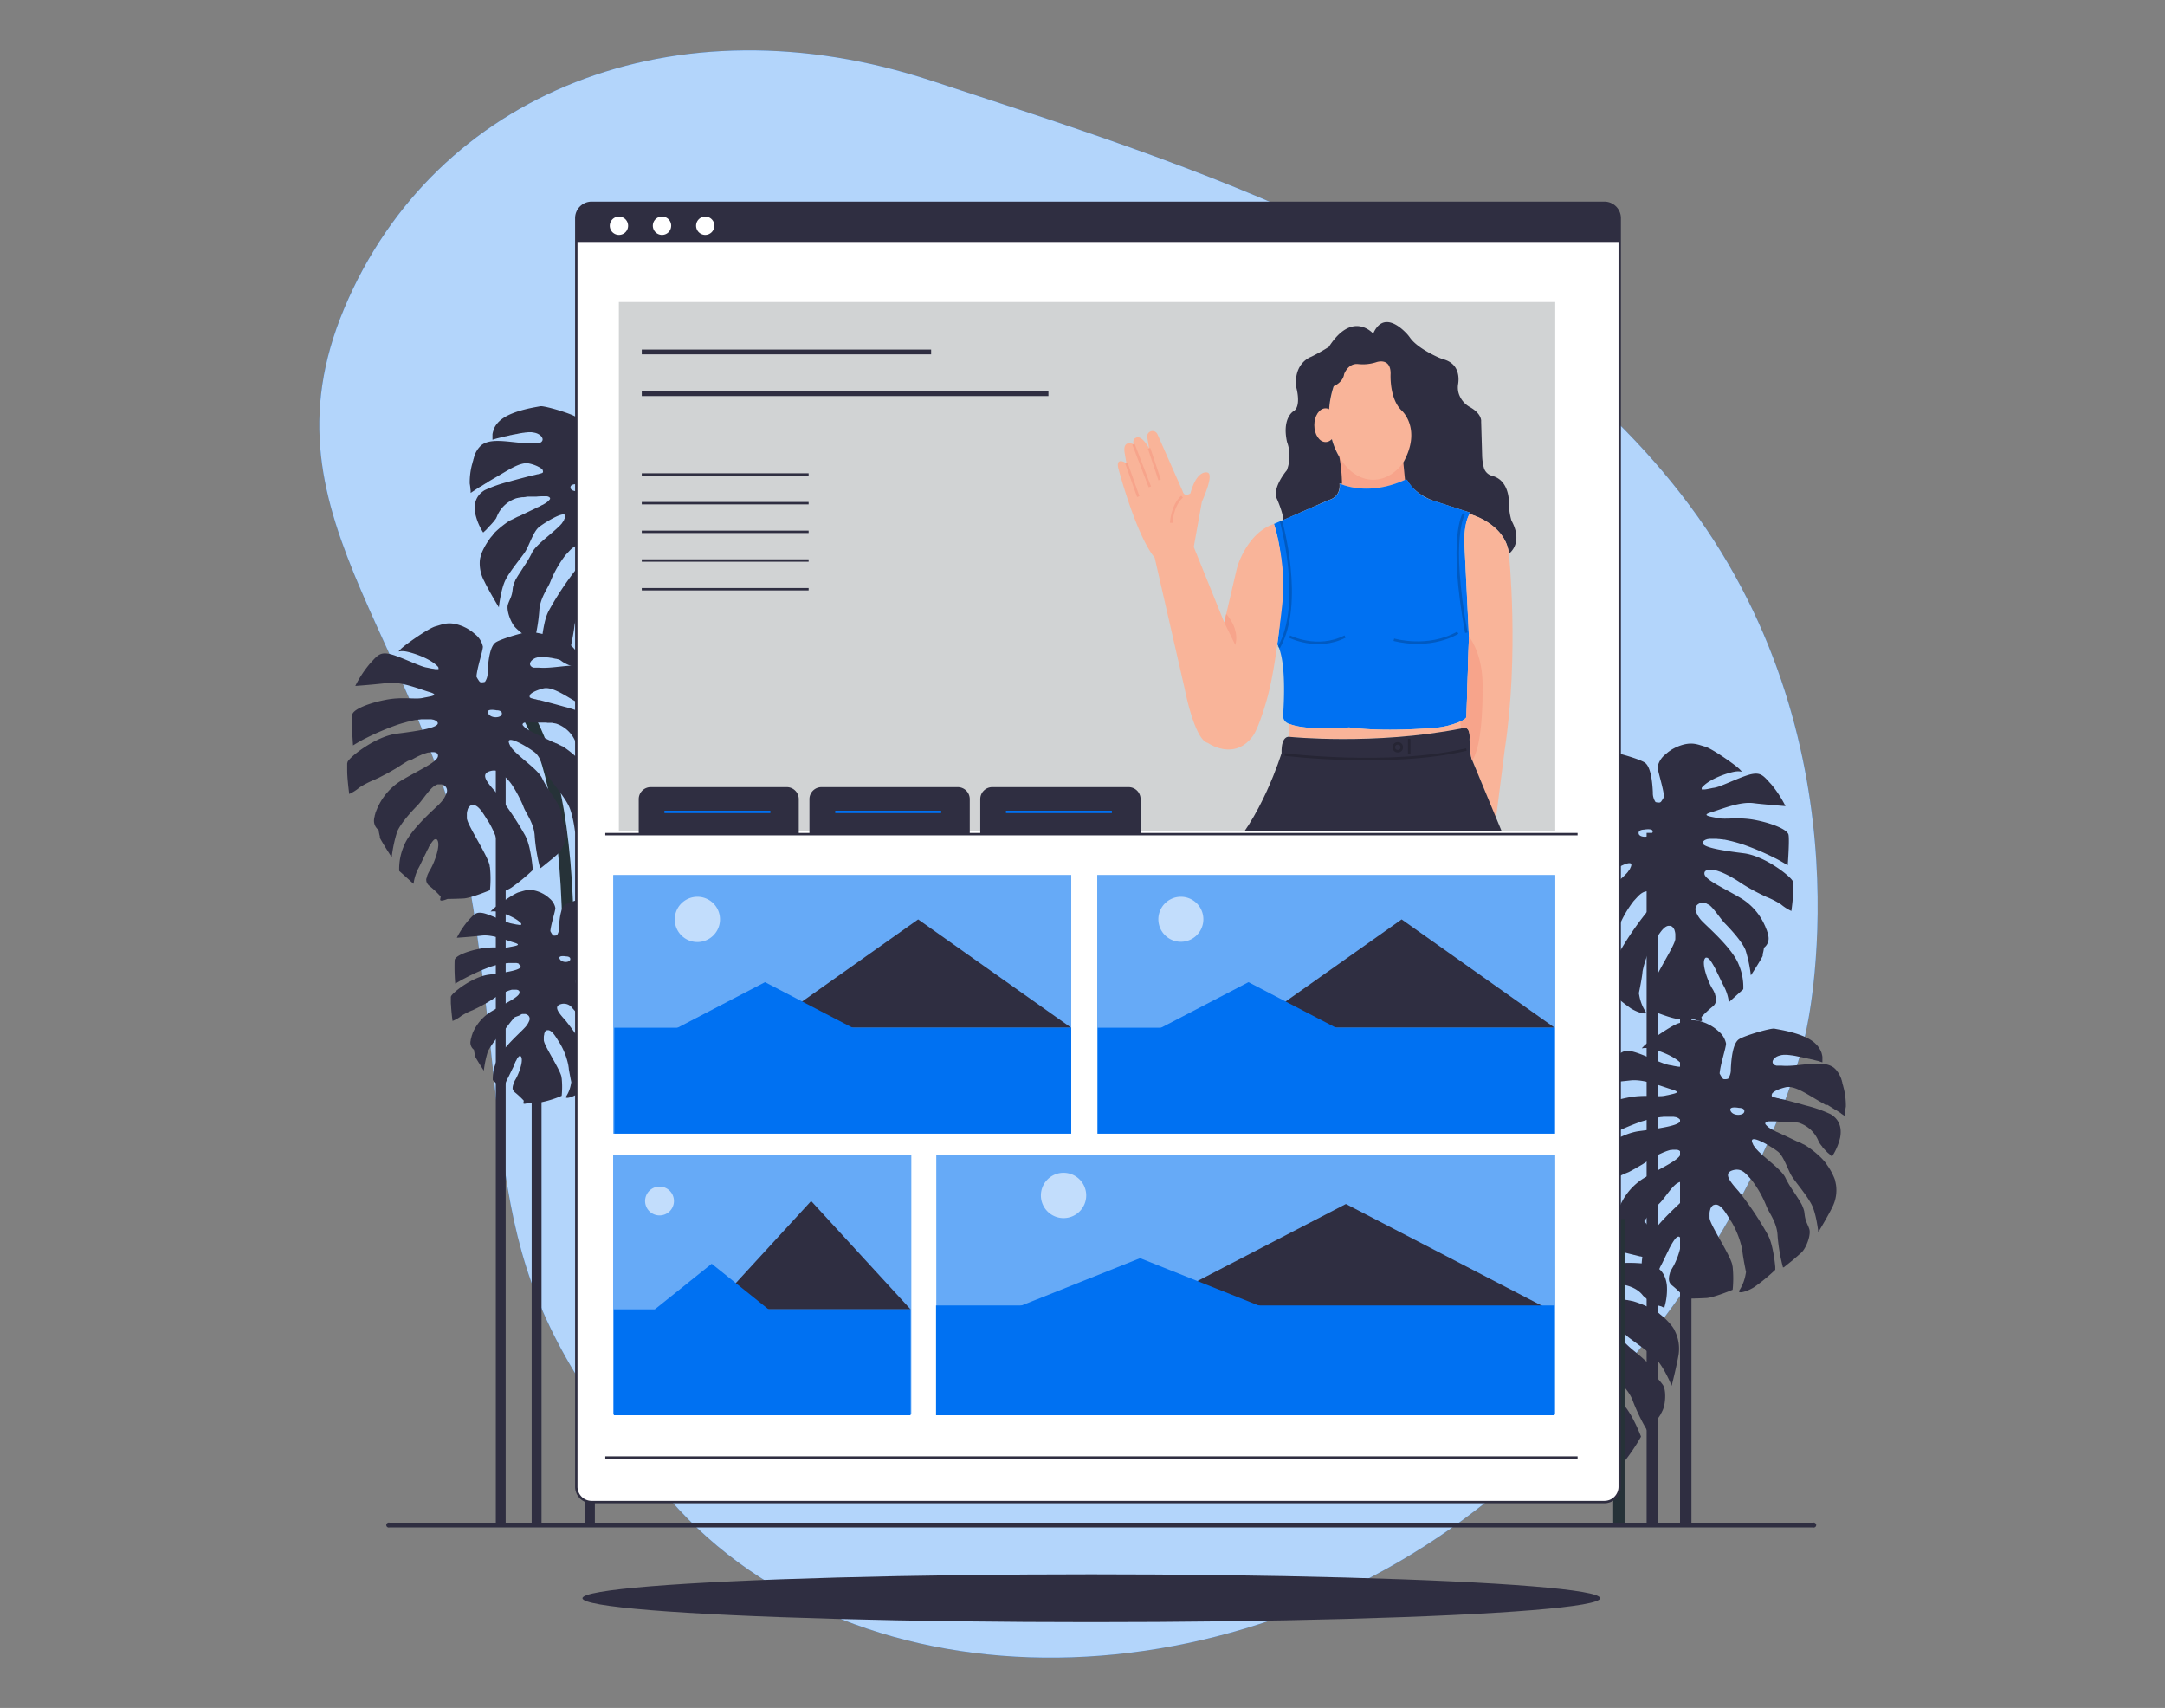  <!DOCTYPE svg PUBLIC "-//W3C//DTD SVG 1.1//EN" "http://www.w3.org/Graphics/SVG/1.1/DTD/svg11.dtd">
<svg id="a13f635d-9a92-4e4f-9fa5-fdb21741b673" data-name="Layer 1" xmlns="http://www.w3.org/2000/svg" xmlns:xlink="http://www.w3.org/1999/xlink" width="865.76" height="682.89" viewBox="0 0 865.76 682.89">
<rect x="0" y="0" width="865.76" height="682.89" fill="#808080" stroke="none"/>
<defs>
<clipPath id="e78a492d-c732-4eb0-bed4-01ceec9e10f1">
<rect id="a259a612-dcad-419f-9f69-f98a64a6f7a2" data-name="SVGID" x="247.48" y="120.76" width="374.44" height="211.68" fill="#d1d3d4"/>
</clipPath>
<style xmlns="http://www.w3.org/1999/xhtml">*, ::after, ::before { box-sizing: border-box; }
img, svg { vertical-align: middle; }
</style>
<style xmlns="http://www.w3.org/1999/xhtml">*, body, html { -webkit-font-smoothing: antialiased; }
img, svg { max-width: 100%; }
</style>
</defs>
<g id="b702063c-babf-4ce5-8fab-a67105b0d30d" data-name="freepik--background-simple--inject-2">
<path d="M722.19,412.38s26.45-112.26-46.51-210.25S475,66.05,372.49,32.29s-198.65,4.88-234.82,91S174.18,256,190.1,368.6s3.05,145,77.74,230.88,228.38,84.09,332.38-3.83S722.19,412.38,722.19,412.38Z" fill="#0071f2" data-primary="true"/>
<path d="M722.19,412.38s26.45-112.26-46.51-210.25S475,66.05,372.49,32.29s-198.65,4.88-234.82,91S174.18,256,190.1,368.6s3.05,145,77.74,230.88,228.38,84.09,332.38-3.83S722.19,412.38,722.19,412.38Z" fill="#fff" opacity="0.7" style="isolation:isolate"/>
</g>
<path d="M229.53,380.05h-4.59c0-101.09-29.71-106.26-30-106.3l.49-4.59C196.84,269.4,229.53,273.88,229.53,380.05Z" fill="#263238"/>
<path d="M290,217.27h0v-.66h0v-1.27a3.68,3.68,0,0,0,0-.47h0a.58.58,0,0,0-.07-.34.14.14,0,0,1,0-.09.32.32,0,0,0-.12-.3C288.67,212,278.52,204,270.16,203s-18.47-2.51-16-4.9h0l.4-.3h0a3.84,3.84,0,0,1,.53-.28h0l.6-.18h.11l.64-.12h2.77l.76.07h.26l.78.11h.29l.78.12h.31l.76.15.34.08.75.15.36.1.69.16.41.11.65.17.45.12.55.15.54.16.43.12.9.28a103.05,103.05,0,0,1,13.32,5.64c2.12,1,5.1,2.87,5.1,2.87s.75-10,.31-12.23-7.39-4.85-13.85-6-11.3,0-14.3-.66l-.79-.15h0l-.52-.11c-.65-.12-1.29-.23-1.82-.37h0c-1.68-.4-2.43-.85.35-1.7,4.33-1.3,11.42-4.32,16.82-3.67l1.66.2h0c5.17.55,11.26.95,11.26.95a44.4,44.4,0,0,0-5.74-8.74l-.39-.45h0c-2.73-3-3.8-4.28-7.33-3.62-3.24.61-10,3.91-13.51,5.09h0l-.65.2h0l-.56.12-.64.14h0l-.62.12-.74.15h0l-.69.14h0c-.45.09-.89.15-1.27.2h-1.47a.11.11,0,0,1,0-.08h0v-.07h0v-.09h0V177h0v-.27a.27.27,0,0,1,.09-.12l.08-.1a.75.75,0,0,1,.15-.16v-.08l.26-.26c3.06-3.06,9.36-5.14,12.37-5.7s3.73.73,2.22-.9-11.19-8.44-14-9.18-5.22-2.12-10.37-.2l-.88.37-.3.14-.53.27a1.7,1.7,0,0,0-.35.19l-.45.24-.36.21-.38.25-.37.24-.31.23a4,4,0,0,0-.39.29l-.16.13a11.89,11.89,0,0,0-1,.85h0a8.56,8.56,0,0,0-3.06,4.93c0,1.69,2.32,8.5,2.57,12a13.07,13.07,0,0,1-1.19,1.92.92.92,0,0,1-.49.33,4.06,4.06,0,0,1-1.73-.17,6.33,6.33,0,0,1-1.07-3.87c-.23-5-1-10.38-3.21-11.88s-12.86-4.59-14.25-4.27-10.52,1.53-15.29,5.08a9.75,9.75,0,0,0-.8.64l-.23.22-.47.45-.21.25c-.13.15-.26.29-.37.44l-.2.25-.29.44a1.58,1.58,0,0,0-.15.24c-.09.16-.19.31-.26.46s0,.16-.12.22-.14.33-.22.49a.48.48,0,0,1,0,.17,2.35,2.35,0,0,1-.2.58h0a10.3,10.3,0,0,0-.29,1.22h0v.6a2.16,2.16,0,0,0,0,.36v.52a.81.81,0,0,0,0,.22v.24a.24.24,0,0,0,0,.12h0a.61.61,0,0,1,0,.19l.46-.16h0l.93-.27h0l.57-.17H199l.64-.18h.11l.67-.2h.11l.76-.22h.17l.8-.21h.17l.87-.23h.09l.84-.23h.14l.88-.21h.19l.89-.2h.16l.91-.2h0l.85-.17h.14l.82-.15h.17l.78-.12h.31l.76-.1h1.38l.53.1h.14l.57.13H214l.47.17h.1l.5.23h0l.43.23h0l.41.29h0a5,5,0,0,1,.66.64h0a2.43,2.43,0,0,1,.36.72h0a1.26,1.26,0,0,1,0,.72h0a1.38,1.38,0,0,1-.42.64h0l-.2.16h0l-.22.12h0l-.23.11h-.1l-.25.07h-2c-6.85.57-15.84-2.52-20.53.52a5.15,5.15,0,0,0-.45.32l-.13.13-.28.22-.15.17-.23.25-.15.18-.23.26-.14.2-.22.29-.12.2a3.45,3.45,0,0,0-.2.32l-.12.2-.2.33a1.47,1.47,0,0,1-.1.22l-.19.37-.09.19-.18.4v.19l-.19.44a.38.38,0,0,1,0,.15,1.91,1.91,0,0,1-.17.49v.12l-.18.52v.11a2.8,2.8,0,0,1-.17.57h0l-.17.58h0a2.72,2.72,0,0,1-.15.61h0a28.11,28.11,0,0,0-.93,7.64c.09.49.18,1.1.24,1.69h0a10.66,10.66,0,0,0,.13,1.08h0v1l.62-.43h0l.86-.56.24-.16.23-.15.31-.21.24-.16.43-.27.17-.11.66-.43h.1l.62-.38.18-.12.58-.37.21-.12c.22-.15.45-.29.68-.43h.1l.77-.55.17-.11.65-.39.26-.16.62-.36.26-.16L198,191c5-2.86,10.06-6.46,13.57-5.68l.71.16h0l.69.2h0l.7.23h0l.67.26h0l.64.29h0l.6.31h0l.55.33h0a4.17,4.17,0,0,1,.47.36h0a2.73,2.73,0,0,1,.43.47h0a.33.33,0,0,1,0,.14h0a.94.94,0,0,1,.11.36h0a.17.17,0,0,1,0,.1h0v.09h0v.21h0l-.09.09h0l-.12.1h0l-.25.13h0l-.23.11h-.11l-.24.09H216l-.39.12-.51.16h-.23l-.33.09-.28.08-.32.07-.37.11h-.26l-.52.15h-.12l-5.8,1.53h0l-.85.23h0l-.86.23h0l-.81.23h0l-.81.23h0A53.46,53.46,0,0,0,193.8,196c-3.44,2.1-4.49,5.42-3.74,9.36a23.35,23.35,0,0,0,3.05,7.39h0l.11.16h0l.11-.09h0l.21-.18.12-.12.19-.17.15-.14.26-.24h0l.14-.13.18-.16v-.08h0l.14-.11.11-.11h0l.29-.3.13-.12.3-.31h0v-.08l.13-.13.17-.17h0l.32-.34h0l.38-.41h0l.14-.15.2-.23h0l.21-.25h0l.1-.09h0l.36-.44.11-.14.34-.44.09-.13c.14-.16.24-.35.37-.52V207c.09-.13.16-.27.24-.41v-.12c.09-.17.15-.32.21-.46a12.66,12.66,0,0,1,7.14-6.64l.37-.15h.14l.26-.09H207l.26-.09h.18l.28-.08h.21l.28-.08h.21l.29-.07h.78l.32-.08h.25l.38-.08.44-.09h3.7a22.8,22.8,0,0,1,2.86-.12h1.15a1.9,1.9,0,0,1,1.3.57.62.62,0,0,1,0,.62,6.89,6.89,0,0,1-2.17,1.81l-.71.43h-.12l-1.62.87h-.12l-.89.46h0l-.9.44h0l-1,.47h0l-3.18,1.53-.67.32-.27.13-.83.39h-.14l-.7.34-.17.09-.73.37-.14.07-.63.33h-.09l-.59.33h-.13l-.53.32a38.22,38.22,0,0,0-5.86,4.74v.08l-.33.35-.11.11L197,214l-.14.14c0,.09-.15.2-.24.29l-.14.15c0,.09-.14.17-.2.24l-.15.2-.16.2-.15.23-.11.15-.21.34a25.58,25.58,0,0,0-3.06,5.63,5.73,5.73,0,0,0-.23.7v.14a2.07,2.07,0,0,1-.17.61c-.06.21,0,.08,0,.11s-.09.44-.13.67h0a14.94,14.94,0,0,0,1.77,8.62c1.53,3.31,5.81,10.43,5.81,10.43s.78-7.35,2.71-11.08,6.11-8.58,7.75-11.07,3.27-8.06,5.56-9.93,12-7.79,10.35-3.64c0,.19-.16.37-.27.57s0,0,0,.12-.23.38-.37.58v.09c-.14.19-.27.39-.43.57v.08a7.57,7.57,0,0,1-.55.61l-.1.14-.63.62h0l-.67.63-.11.11-.72.65-.11.1-.78.68h0c-3.37,2.92-7.35,6-8.45,8.46a40.43,40.43,0,0,1-3.18,5.38l-1.28,2-.1.14-.56.87h0l-.54.84-.1.18c-.17.28-.34.55-.49.83h0c-.16.24-.29.49-.42.73v.17c-.13.24-.26.5-.36.73a.33.33,0,0,0,0,.14c-.11.21-.19.43-.28.64a.21.21,0,0,1,0,.11c-.09.23-.15.44-.21.64v.14a4.34,4.34,0,0,0-.11.61c-.31,3.43-1.15,4.07-1.91,6.36s1.18,7.46,3,9.28l.24.25h0l.28.26h0a3,3,0,0,0,.32.3l.09.08.32.29h0l.39.32.1.09.35.31h0l.42.33.12.11.38.32h0l.55.45h0l3.6,2.89h0l.09.07h0l.09.09h0a71.25,71.25,0,0,0,2.17-12.64c.2-5.32,3.52-9.31,4.46-11.9a44.41,44.41,0,0,1,6.12-10.7l.6-.64.73-.78h0c1.53-1.65,3.18-3.06,6.12-2.16,3.82,1.2.87,4.59-2.5,8.4a122.82,122.82,0,0,0-11.6,17.32,15.44,15.44,0,0,0-1.27,3.06h0c-.18.6-.35,1.21-.49,1.82h0a61.62,61.62,0,0,0-1.25,8V257h0v.5h0v.2h0a73.48,73.48,0,0,0,8.53,7c3.27,2,7,2.77,5.73,1.09a17.35,17.35,0,0,1-2.34-6l-.23-1.16s.83-3.93,1.27-6.85h0c.09-.68.17-1.32.22-1.82A36.29,36.29,0,0,1,234,238.6c1.53-2.2,3.58-6.44,5.91-6.88h.79l.32.09h.09l.25.14h0l.24.2.11.09.15.17a.64.64,0,0,1,.13.15l.15.22.09.16.09.16c0,.12.11.24.17.38v.11a1.13,1.13,0,0,0,0,.26,5.75,5.75,0,0,1,.23,1.25h0a1.93,1.93,0,0,1,0,.34v1.36a.67.67,0,0,1,0,.2,5.05,5.05,0,0,1-.12.56c-.81,3.27-8.29,14.54-9,18.27a1.52,1.52,0,0,1-.11.69h0a43.92,43.92,0,0,0,0,9.17s7.55,3.06,10.46,3.29,6.53.21,6.53.21,3.05,1.34,2.9.17l-.21-1.16a39.56,39.56,0,0,1,4.48-4.2,3.32,3.32,0,0,0,1.08-1.38h0a2.46,2.46,0,0,0,.19-.58V262a4.43,4.43,0,0,0,0-1.26.24.24,0,0,1,0-.12,7.5,7.5,0,0,0-.33-1.34v-.14c-.09-.23-.16-.46-.27-.69h0c-.11-.24-.23-.47-.35-.7l-.09-.17c-.13-.25-.26-.47-.4-.7-1.73-2.8-4.59-10.42-2.8-12.24l.2-.13h.47l.17.07h0a.82.82,0,0,1,.22.16h0l.27.26h0l.23.24.09.14.2.24.11.16.21.29.09.15.23.35.09.14c.2.33.42.69.63,1.07a.64.64,0,0,1,.08.14c.09.13.17.29.26.44l.09.17.23.43.09.18.24.47v.13l.33.61h0c1.2,2.43,2.3,4.86,2.89,5.84a19.27,19.27,0,0,1,1.88,6.11l5.73-5.16a22.89,22.89,0,0,0-1.88-10c-2.34-6-11.28-14-13.94-16.58l-.51-.52h0a11,11,0,0,1-2.61-4.06h0a2.41,2.41,0,0,1,.56-2.63h0a3.1,3.1,0,0,1,1.09-.65l.36-.12h1.58l.27.09h.08a5.07,5.07,0,0,1,.72.4h.09l.26.2h.11l.26.2.11.09.26.23.09.09.27.28h0a18.5,18.5,0,0,1,1.44,1.62h0c1.41,1.72,2.77,3.7,4,5,3,3.05,6.95,7.57,8.25,10.7a53.24,53.24,0,0,1,2.59,11.42s2.29-3.52,3.8-6.11h0l.23-.4h0l.58-1.06h0l.11-.21V245a.89.89,0,0,1,.08-.17v-.09a.22.22,0,0,1,.07-.16h0a.54.54,0,0,0,0-.18,11.2,11.2,0,0,0,.49-2.49,4.6,4.6,0,0,0,1.81-4.42.88.88,0,0,0-.11-.5v-.17a4.84,4.84,0,0,0-.14-.51v-.12a5.83,5.83,0,0,0-.21-.69c-.08-.24,0-.14,0-.21a3.87,3.87,0,0,0-.22-.58.92.92,0,0,0-.09-.23c-.09-.26-.2-.52-.32-.8a1.28,1.28,0,0,0-.11-.24c-.05-.13-.1-.26-.16-.38h0a24.26,24.26,0,0,0-9.3-10.81c-7.31-4.38-15.14-7.65-14.88-10.14.08-.75.61-1.21,1.53-1.32H258l.43.1h.35l.52.13.32.09.78.28.36.12.68.28.31.12,1,.46.29.15.87.43.32.17,1.19.66.22.12,1.07.64.35.21,1.35.86q.75.51,1.53,1l.5.31,1,.58.61.35.83.48.69.38.69.38.76.4.55.29.86.43.39.2.94.45.24.13,1.07.5h0a33.19,33.19,0,0,1,5.92,3.06,17.17,17.17,0,0,0,4.1,2.58s.64-4.48.79-8.27h0A7.29,7.29,0,0,0,290,217.27Zm-56.37-22.44c-1,2.11-5.17,1.94-5.47.3s2.11-1.53,2.11-1.53,4.37-1,3.33,1.23Z" fill="#2f2e41" data-secondary="true"/>
<path d="M138.84,307.68h0V307h0v-1.18a.21.21,0,0,1,0-.11v-.46h0l.09-.33v-.1a1.88,1.88,0,0,1,.12-.3c1.15-2.19,11.28-10.12,19.65-11.18s18.47-2.51,16-4.87h0a3.79,3.79,0,0,0-.4-.3h0a4.53,4.53,0,0,0-.54-.27h0a3.09,3.09,0,0,0-.59-.18h-.11a4.53,4.53,0,0,0-.64-.13h-1q-.36,0-.72,0H168.5l-.78.11h-.29l-.78.14h-.31l-.76.14-.34.07-.75.17-.36.09-.69.17-.42.09-.62.17-.46.14-.57.15-.53.15-.43.13-.9.27a105.85,105.85,0,0,0-13.23,5.58c-2.11,1-5.1,2.88-5.1,2.88s-.75-10-.31-12.31,7.4-4.83,13.85-6,11.3,0,14.3-.66l.79-.17h0l.52-.09,1.82-.36h0c1.68-.4,2.43-.88-.35-1.72-4.31-1.28-11.42-4.31-16.82-3.65l-1.65.18h0c-5.17.57-11.25,1-11.25,1a45.09,45.09,0,0,1,5.73-8.78c.14-.15.28-.29.4-.44h0c2.72-3,3.79-4.29,7.34-3.61,3.22.61,10,3.9,13.5,5.07h0l.64.2h0l.55.14.64.12h0l.6.12.75.17h0l.69.12h0c.44,0,.88.16,1.27.19h1.16v-.17a.11.11,0,0,0,0-.08h0v-.09h0v-.29l-.11-.12v-.09l-.14-.17-.07-.08-.26-.26c-3.06-3-9.35-5.12-12.36-5.7s-3.74.73-2.23-.9,11.19-8.44,14-9.18,5.21-2.14,10.37-.19a7.39,7.39,0,0,1,.88.36l.29.14.55.26.34.18.44.25.37.23.38.24.37.25.32.21.38.29.17.14c.34.27.67.55,1,.84h0a8.5,8.5,0,0,1,3.06,4.92c0,1.7-2.33,8.49-2.57,12a13.62,13.62,0,0,0,1.19,1.92,1,1,0,0,0,.49.32,4.06,4.06,0,0,0,1.73-.17,6.35,6.35,0,0,0,1.07-3.88c.23-5,1-10.37,3.21-11.88s12.86-4.59,14.25-4.25,10.52,1.53,15.29,5.06l.81.64.21.22.48.46.21.26a3.7,3.7,0,0,1,.37.42l.2.26q.15.21.3.45l.16.24.24.45.12.22c0,.17.16.33.22.49v.17a1.77,1.77,0,0,0,.2.57v.07a10,10,0,0,1,.29,1.23h0v.49a.17.17,0,0,0,0,.1v1.12a.21.21,0,0,0,0,.11.24.24,0,0,1,0,.12v.12h0v.19l-.45-.14h0l-.94-.29h0l-.59-.17h-.12l-.64-.2h-.11l-.67-.2h-.11l-.56-.55h-.16l-.81-.23h-.16l-.88-.23h-.09l-.84-.21h-.14l-.88-.23h-.19l-.88-.22h-.17l-.9-.19h0l-.86-.17h-.14l-.82-.14h-.16l-.79-.11h-.12l-.77-.09H215.5l-.57.14h0l-.49.15h-.09l-.5.22h0a3.5,3.5,0,0,0-.42.24h0l-.42.29h0a4.12,4.12,0,0,0-.66.66h0a2.09,2.09,0,0,0-.35.7h0a1.23,1.23,0,0,0,0,.71h0a1.36,1.36,0,0,0,.43.65h0l.19.16h0l.22.13h0l.23.11h.12l.23.09h2c6.85.58,15.84-2.52,20.54.54l.44.3.14.13.27.24.15.15.25.25.15.18.22.28.13.18.22.29.12.2.21.32.11.2.2.35a1.28,1.28,0,0,0,.11.2l.18.38.09.18.19.42.07.17.19.44a.49.49,0,0,0,0,.17l.18.47v.14a1.86,1.86,0,0,0,.17.52v.11a2.47,2.47,0,0,0,.17.55v.07a2.23,2.23,0,0,0,.16.6h0a2.61,2.61,0,0,0,.16.61h0a27.79,27.79,0,0,1,.93,7.65c-.09.48-.17,1.1-.25,1.68h0c0,.38-.09.75-.12,1.08h0v1l-.62-.41h0l-.86-.57-.25-.17-.23-.15-.3-.2-.25-.15-.42-.27-.17-.11-.66-.43h-.09l-.63-.4-.18-.12-.57-.35-.23-.14-.67-.43h-.11l-.82-.5-.17-.11-.66-.38-.26-.17-.61-.35-.26-.15-.84-.49c-5-2.88-10.06-6.47-13.58-5.71l-.7.19h0l-.7.2h0l-.69.23h0l-.67.26h0l-.65.27h0l-.59.31h0l-.55.32h0a4.29,4.29,0,0,0-.48.36h0a2.46,2.46,0,0,0-.43.48h0v.12h0a1.26,1.26,0,0,0-.1.38h0a.21.21,0,0,0,0,.11h0v.09h0a.24.24,0,0,0,0,.12v.1h0l.09.07h0l.12.09h0l.23.14h0l.23.11h.11l.24.09h.11l.4.12.5.14H214l.34.09.27.08.32.09.39.09h.24l.52.14h.12l5.81,1.53h0l.84.23h0l.86.24h0l.83.23h0l.81.23h0a51.69,51.69,0,0,1,9.73,3.46c3.45,2.09,4.5,5.41,3.77,9.35a23.27,23.27,0,0,1-3.15,7.37h0a1.85,1.85,0,0,0-.13.19h0l-.09-.09h0l-.21-.2-.12-.11-.19-.17-.15-.15-.26-.23h0l-.14-.12-.18-.19h0l-.12-.12-.13-.11h0l-.29-.29-.13-.13-.29-.29h0l-.14-.14-.17-.19h0l-.32-.33h0l-.38-.42h0l-.14-.13-.2-.23h0l-.2-.25h0l-.09-.1h0l-.37-.45-.1-.13-.34-.45-.09-.12-.35-.52v-.11l-.25-.39v-.14a3.82,3.82,0,0,1-.21-.46,12.69,12.69,0,0,0-7.14-6.64l-.37-.13h-.12l-.26-.1h-.17l-.26-.07h-.2l-.27-.09H221l-.29-.08h-1.85l-.39-.08h-4.12a27.74,27.74,0,0,0-2.88-.12h-1.11c-.68.11-1.14.29-1.29.58a.53.53,0,0,0,0,.61,6.66,6.66,0,0,0,2.17,1.82l.71.43H212l1.62.89h.12l.89.44h0l.9.46h0l1,.47h0L219.7,296l.68.32.27.13.83.39h.13l.71.35h.17l.73.37.15.09.61.32h.1l.59.34h.14l.52.32a37.76,37.76,0,0,1,5.86,4.76h0l.35.36.09.11.3.32.13.14.24.28.14.16a2.43,2.43,0,0,1,.2.25l.15.18.15.22.17.21.09.15a4.14,4.14,0,0,1,.23.35,25.74,25.74,0,0,1,3.06,5.62c.09.22.17.45.25.7s0,.11,0,.15.12.4.16.6,0,0,0,.12a4,4,0,0,1,.14.67h0a14.94,14.94,0,0,1-1.24,8.64C234.27,325.89,230,333,230,333s-.78-7.34-2.7-11.07-6.12-8.59-7.76-11.07-3.27-8.05-5.56-9.93-12-7.79-10.35-3.64c0,.18.17.38.27.58a.2.2,0,0,1,0,.11l.37.58v.1l.43.55h0a8,8,0,0,0,.55.63l.12.12c.18.22.4.43.61.65h0l.68.64.1.09.72.67.11.09.78.68h0c3.38,2.93,7.35,6,8.45,8.47a42.71,42.71,0,0,0,3.18,5.38l1.29,1.94.09.14.57.87h0l.53.86.11.16.49.84h0l.39.75.1.16.36.75v.13c.11.22.2.43.28.63V324a6.37,6.37,0,0,1,.21.66v.13a4.34,4.34,0,0,1,.11.61c.31,3.41,1.15,4.06,1.91,6.36s-1.16,7.47-3,9.29l-.25.24h0l-.27.26h0l-.32.29-.09.08-.32.29h0l-.39.33-.1.1-.36.3h0l-.39.35-.14.11-.38.31h0l-.55.45h0c-1.53,1.23-2.94,2.39-3.6,2.89h-.09l-.09.08h0l-.09.08a70.72,70.72,0,0,1-2.17-12.66c-.19-5.32-3.52-9.31-4.47-11.9s-4.11-8.7-6.11-10.7l-.6-.64-.73-.8h0c-1.53-1.65-3.18-3.06-6.12-2.14-3.84,1.19-.89,4.59,2.49,8.4A125,125,0,0,1,210,334.05a17.08,17.08,0,0,1,1.25,3.15h0c.19.58.35,1.2.49,1.81h0a63.09,63.09,0,0,1,1.26,8h0v.21h0v.52h0v.19h0a74.7,74.7,0,0,1-8.54,7c-3.27,2-7,2.75-5.73,1.07a17.56,17.56,0,0,0,2.35-6l.22-1.15s-.83-3.94-1.26-6.86h0c-.1-.69-.18-1.32-.22-1.82a36,36,0,0,0-4.33-11.39c-1.53-2.2-3.58-6.44-5.9-6.88h-.8l-.32.09h-.09l-.25.12h0l-.24.19-.11.1-.15.16-.12.15-.16.21-.09.19-.09.15a2.39,2.39,0,0,0-.15.37v.12l-.09.24a6.91,6.91,0,0,0-.23,1.27h0v1.91a1.2,1.2,0,0,0,.12.57c.81,3.27,8.29,14.52,9,18.35a1.48,1.48,0,0,0,.11.67h0a45.33,45.33,0,0,1,0,9.17s-7.56,3.14-10.48,3.3-6.51.2-6.51.2-3.06,1.33-2.92.19l.21-1.16a39.73,39.73,0,0,0-4.48-4.22,3.31,3.31,0,0,1-1.08-1.37h0a2.79,2.79,0,0,1-.18-.58.17.17,0,0,1,0-.1,3.69,3.69,0,0,1,0-1.24v.73a6.71,6.71,0,0,1,.32-1.34v-.16l.27-.68h0l.35-.71.09-.17.4-.7c1.73-2.78,4.59-10.41,2.8-12.23a.9.9,0,0,0-.2-.14H174l-.16.08h-.09l-.21.15h0l-.28.28h0l-.23.26-.09.12-.2.26-.1.15a1.87,1.87,0,0,0-.2.29.72.72,0,0,0-.11.15l-.23.36-.09.12-.63,1.07V339l-.24.44a1.08,1.08,0,0,1-.11.18l-.23.43-.09.17c0,.17-.17.32-.24.47v.14l-.33.61h0c-1.2,2.42-2.3,4.86-2.88,5.83a19.29,19.29,0,0,0-1.89,6.11l-5.73-5.16a23,23,0,0,1,1.88-10c2.34-6.12,11.29-13.95,14-16.56l.5-.54h0A11.07,11.07,0,0,0,178.6,317h0a2.43,2.43,0,0,0-.56-2.63h0a3.55,3.55,0,0,0-1.09-.65l-.35-.1h-.12a1,1,0,0,0-.25,0H175l-.26.1h-.09a5.2,5.2,0,0,0-.72.42h-.09l-.26.18-.11.09-.26.2-.1.09-.25.23-.11.08-.27.29h0a17.85,17.85,0,0,0-1.42,1.6h0c-1.43,1.75-2.79,3.72-4,5-3,3.06-7,7.57-8.26,10.7a53.49,53.49,0,0,0-2.16,10.15s-2.31-3.51-3.82-6.11h0l-.23-.38h0c-.23-.4-.43-.75-.58-1.07h0l-.11-.23h0a.61.61,0,0,0,0-.19v-.23h0v-.18a14.06,14.06,0,0,1-.49-2.49,4.6,4.6,0,0,1-1.8-4.42.91.91,0,0,1,.11-.52v-.15l.13-.52v-.13a3.91,3.91,0,0,1,.22-.67v-.23c.07-.18.14-.36.21-.56l.09-.23c.1-.26.2-.54.33-.81l.1-.23c0-.14.11-.26.17-.4h0a24.44,24.44,0,0,1,9.3-10.79c7.3-4.39,15.13-7.65,14.87-10.16,0-.75-.61-1.19-1.53-1.31h-1.22l-.46.07-.43.08h-.35l-.52.15-.32.1-.78.26-.35.12-.69.27-.29.14-1,.44-.3.16L166,303l-.33.17-1.17.64-1.38.41-1.08.65-.36.21-1.34.86-1.53,1-.51.31-1,.58-.61.35-.83.48-.68.38-.69.37-.77.39-.55.29-.84.43-.41.22-.93.46-.25.1-1.07.51h0a34.51,34.51,0,0,0-5.92,3.05,17.5,17.5,0,0,1-4.09,2.6s-.63-4.49-.8-8.28h0C138.85,308.66,138.84,308.15,138.84,307.68Zm56.37-22.46c1,2.12,5.15,1.94,5.46.32s-2.1-1.53-2.1-1.53S194.18,283.11,195.21,285.22Z" fill="#2f2e41" data-secondary="true"/>
<path d="M180.29,400.75h0v-.52h0v-.55a2.16,2.16,0,0,1,0-.36v-.44h0a1.13,1.13,0,0,1,0-.26v-.08l.09-.24c.88-1.68,8.71-7.8,15.17-8.61s14.26-1.94,12.38-3.77h0a1.19,1.19,0,0,0-.31-.23h0l-.18-.4h0l-.47-.15h0a2.84,2.84,0,0,0-.49-.1h-.12a4.51,4.51,0,0,0-.52,0h-2.42l-.61.08h-.22l-.61.09h-.23l-.59.12h-.26l-.57.13H200l-.53.13-.31.08-.5.12-.36.11-.42.11-.42.12-.33.11-.71.2A82.24,82.24,0,0,0,186,391.08c-1.64.81-3.95,2.22-3.95,2.22a77.12,77.12,0,0,1-.23-9.49c.34-1.79,5.7-3.73,10.7-4.59s8.72,0,11-.51l.61-.12h0l.41-.07,1.41-.29h0c1.3-.31,1.86-.68-.28-1.32-3.33-1-8.82-3.33-13-2.83l-1.29.14h0c-4,.43-8.7.73-8.7.73a35.14,35.14,0,0,1,4.44-6.75l.32-.34h0c2.08-2.29,2.92-3.32,5.66-2.8,2.49.47,7.64,3.06,10.42,3.91h0l.51.16h0l.44.1.47.1h0l.48.09.56.12h0l.54.11h0a9.58,9.58,0,0,1,1,.15h.89v-.27h0v-.33l-.13-.12h0l-.2-.2c-2.34-2.29-7.21-4-9.54-4.4s-2.89.57-1.72-.69,8.65-6.53,10.7-7.05,4-1.65,8-.15l.69.28.23.1.41.22.28.13.34.2.29.17.29.18.29.2.23.17.3.22.13.1c.26.21.52.43.76.66h0a6.62,6.62,0,0,1,2.32,3.81c0,1.3-1.78,6.56-2,9.26a11.22,11.22,0,0,0,.91,1.53.85.85,0,0,0,.39.25,2.87,2.87,0,0,0,1.33-.13,4.84,4.84,0,0,0,.82-3.05c.19-3.86.78-8,2.48-9.18a39.27,39.27,0,0,1,11-3.28c1.07.19,8.12,1.16,11.86,3.91.22.17.43.34.61.5l.19.16.35.36.18.19.28.33.15.2.23.34.12.2.2.35a.48.48,0,0,1,0,.17c.06.12.12.24.17.36v.14c0,.15.11.29.15.45h0a6.14,6.14,0,0,1,.23.94h0v.46a1.4,1.4,0,0,1,0,.29v.09a.81.81,0,0,1,0,.22v.53h0a.33.33,0,0,1,0,.14l-.34-.11h0l-.73-.21h0l-.44-.12h-.09l-.51-.16h-.08l-.52-.15h0l-.59-.17h-.12l-.63-.16h-.12l-.68-.19h0l-.65-.17h-.11l-.69-.15h-.14l-.68-.15h-.13l-.7-.15h0l-.66-.14h-.1l-.65-.12h-.12l-.61-.1h-2.34l-.43.11h0l-.36.12h0l-.4.17h0l-.34.18h0l-.32.23h0a4.81,4.81,0,0,0-.5.51h0a1.59,1.59,0,0,0-.28.53h0a1,1,0,0,0,0,.55h0a1.27,1.27,0,0,0,.34.51h0l.17.11h0l.16.09h0l.17.07h1.79c5.29.45,12.23-1.95,15.86.4l.33.25.11.09a1,1,0,0,1,.21.2l.13.1.18.2.12.14.17.21.11.14.16.23.1.15.15.25.09.15a1.51,1.51,0,0,1,.15.28l.08.15a1.59,1.59,0,0,1,.15.29.38.38,0,0,1,0,.15,3,3,0,0,1,.16.31.33.33,0,0,0,0,.14l.13.35v.1l.14.39v.09l.14.41v.08a2.3,2.3,0,0,0,.12.43h0a.64.64,0,0,0,.12.45h0a.69.69,0,0,0,.13.49h0a21.88,21.88,0,0,1,.71,6,11.7,11.7,0,0,1-.19,1.28h0a2.23,2.23,0,0,1-.1.84h0v.75l-.48-.32h0l-.66-.44-.19-.13-.18-.12-.24-.15-.19-.12-.32-.22-.14-.07-.5-.34h-.08l-.47-.31-.15-.09-.45-.27-.17-.11-.52-.32h0l-.64-.4-.14-.07-.48-.31-.22-.12-.46-.28-.2-.12-.65-.38c-3.86-2.2-7.77-5-10.48-4.39l-.55.14h0l-.55.15h0l-.53.18h0l-.52.2h0l-.49.23h0l-.48.25h0l-.41.24h0l-.35.28h0a1.46,1.46,0,0,0-.34.36h0v.11h0a.75.75,0,0,0-.09.29h0v.08h0v.07h0v.1h.11l.18.1h.37l.3.11.4.11h.64l.25.07h.49l.4.11h.1l4.47,1.21h0l.65.18h0l.66.18h0l.64.17h0l.63.19h0a40,40,0,0,1,7.52,2.67,6.4,6.4,0,0,1,2.91,7.22,17.89,17.89,0,0,1-2.43,5.7h0a.42.42,0,0,0-.09.14h0l-.08-.08h0l-.15-.15-.11-.09-.14-.12-.12-.13-.18-.18h0l-.1-.09-.13-.14h0l-.09-.09-.1-.09h0l-.23-.23-.1-.09-.23-.23h0l-.11-.11-.14-.14h0l-.24-.26h0l-.29-.32h0l-.11-.12-.15-.18h0l-.17-.19h0v-.07h0l-.28-.34-.09-.11-.26-.33v-.11a3.51,3.51,0,0,1-.27-.4v-.08a2.2,2.2,0,0,1-.19-.3.21.21,0,0,0,0-.11c0-.12-.1-.24-.15-.35a9.75,9.75,0,0,0-5.52-5.12l-.27-.12h-.11l-.2-.08h-6a20.31,20.31,0,0,0-2.21-.09h-.88c-.5.07-.87.21-1,.44a.46.46,0,0,0,0,.48,5.38,5.38,0,0,0,1.67,1.4l.55.32h.09l1.25.68H238l.69.35h0l.71.33h0l.75.37h0l2.46,1.18.52.24.2.09.64.31h.1l.54.26h.14l.56.29h.13l.45.25h0l.48.26h.09l.41.24a30,30,0,0,1,4.59,3.67h0l.27.27.08.1.23.24.09.11.19.21.12.12a.75.75,0,0,0,.15.2l.11.14.12.17.12.17.08.1.17.28a19.35,19.35,0,0,1,2.34,4.34l.18.54v.12s.09.3.12.46v.17a4.36,4.36,0,0,1,.11.52h0a11.41,11.41,0,0,1-.95,6.66c-1.22,2.55-4.49,8.06-4.49,8.06a31.52,31.52,0,0,0-2.08-8.56,95.53,95.53,0,0,0-6-8.55c-1.32-1.91-2.54-6.22-4.3-7.64s-9.25-6-8-2.82l.21.45v.09l.29.44v.08a3.32,3.32,0,0,0,.32.42h0c.14.17.28.33.43.48l.09.11.48.49h0l.5.48.09.08.55.51.09.07a5.88,5.88,0,0,0,.6.52h0c2.6,2.26,5.67,4.59,6.53,6.55a32,32,0,0,0,2.44,4.15c.34.49.68,1,1,1.53l.08.11.42.67h0c.16.22.28.43.42.66l.09.12.36.65h0c.13.19.22.38.33.56v.12l.29.58v.11l.21.49v.08c0,.07.11.35.15.5s0,.08,0,.11v.47a15.42,15.42,0,0,0,1.53,4.91c.6,1.79-.9,5.76-2.28,7.17l-.19.18h0L245,427h0l-.24.23h0l-.26.23h0l-.32.64h-.08l-.28.24h0l-.32.26-.1.1-.29.24h0l-.43.35h0c-1.15.95-2.28,1.84-2.77,2.23h-.08a54.55,54.55,0,0,1-1.68-9.77c-.14-4.09-2.7-7.18-3.44-9.17a34,34,0,0,0-4.74-8.3l-.46-.51c-.18-.19-.36-.41-.56-.61h0a4.19,4.19,0,0,0-4.76-1.65c-3,.92-.67,3.58,1.93,6.48a96.85,96.85,0,0,1,9,13.37,13.14,13.14,0,0,1,1,2.43h0c.13.46.26.93.38,1.4h0a47,47,0,0,1,1,6.12v.18h0v.39h0V432h0a57.08,57.08,0,0,1-6.59,5.43c-2.52,1.53-5.4,2.12-4.42.82a13.26,13.26,0,0,0,1.8-4.66l.17-.89s-.63-3.06-1-5.29h0c0-.52-.14-1-.17-1.4a28,28,0,0,0-3.35-8.78c-1.16-1.71-2.77-5-4.59-5.32h-.55l-.24.08h-.08l-.18.09h0l-.18.15v.08l-.13.12-.09.12a.66.66,0,0,0-.12.17V413l-.14.29a.17.17,0,0,1,0,.1v.19a4.59,4.59,0,0,0-.17,1V416a2.16,2.16,0,0,0,.1.44c.62,2.52,6.39,11.22,6.95,14.1a1.14,1.14,0,0,0,.09.53h0a34.9,34.9,0,0,1,0,7.08,41.37,41.37,0,0,1-8.07,2.55c-2.25.13-5,.16-5,.16s-2.42,1-2.25.12l.17-.89a31.25,31.25,0,0,0-3.46-3.25,2.56,2.56,0,0,1-.84-1.06h0a2.25,2.25,0,0,1-.14-.44v.36a3.85,3.85,0,0,1,0-1v-.09a5.43,5.43,0,0,1,.25-1v-.11a3.39,3.39,0,0,1,.2-.53h0l.27-.55v-.13l.32-.55c1.33-2.15,3.56-8,2.16-9.41l-.15-.1h-.34l-.15.11h0l-.22.2h0a1.63,1.63,0,0,0-.17.2l-.07.09a1.56,1.56,0,0,0-.16.2l-.09.12-.15.22v.12l-.18.27v.1a7.07,7.07,0,0,0-.49.84v.09l-.2.35v.14l-.19.32v.14l-.18.36v.11l-.23.47h0c-.95,1.87-1.79,3.75-2.23,4.5a14.29,14.29,0,0,0-1.53,4.72l-4.43-4a17.62,17.62,0,0,1,1.53-7.64c1.8-4.59,8.71-10.7,10.7-12.78l.4-.42h0a8.54,8.54,0,0,0,2-3.05h0a1.91,1.91,0,0,0-.44-2h0a2.94,2.94,0,0,0-.84-.49,1.31,1.31,0,0,0-.28-.09H208.8l-.21.08h0a4.83,4.83,0,0,0-.55.3h0l-.2.14h-.09l-.19.17h-.09l-1.56.56h0l-.23.22h0c-.36.38-.73.81-1.1,1.25h0c-1.08,1.33-2.14,2.86-3.06,3.87a34.44,34.44,0,0,0-6.37,8.24,41.05,41.05,0,0,0-1.67,7.83s-1.77-2.71-2.95-4.72h0l-.17-.31h0c-.17-.31-.32-.58-.44-.83h0a.43.43,0,0,1,0-.16h0a.33.33,0,0,1,0-.14h0v-.12h0v-.14a9.84,9.84,0,0,1-.38-1.93,3.57,3.57,0,0,1-1.39-3.41l.09-.4v-.12a.63.63,0,0,1,.1-.4v-.09a2,2,0,0,1,.17-.52v-.17a1.26,1.26,0,0,1,.17-.44V414l.26-.63v-.18l.14-.29h0a18.72,18.72,0,0,1,7.17-8.35c5.64-3.38,11.7-5.93,11.5-7.83,0-.58-.49-.92-1.21-1h-1.9l-.41.11-.24.08-.62.19-.26.11-.53.22-.23.09-.78.35-.23.11-.67.33-.25.14-.91.5-.17.1-.83.49-.27.16c-.34.22-.69.43-1,.68l-1.17.73-.39.24-.75.45-.46.27-.64.37-.54.29-.52.29-.59.31-.43.23-.66.33-.31.16-.73.35-.18.09-.83.4h0a25,25,0,0,0-4.59,2.32,13.4,13.4,0,0,1-3.48,2s-.49-3.47-.61-6.39h0C180.3,401.5,180.29,401.11,180.29,400.75Zm43.53-17.34c.81,1.63,4,1.53,4.22.24s-1.62-1.24-1.62-1.24S223,381.77,223.82,383.41Z" fill="#2f2e41" data-secondary="true"/>
<rect x="198.27" y="295.08" width="3.94" height="314.97" fill="#2f2e41" data-secondary="true"/>
<rect x="233.94" y="203.34" width="3.94" height="406.7" fill="#2f2e41" data-secondary="true"/>
<rect x="212.61" y="388.06" width="3.94" height="221.99" fill="#2f2e41" data-secondary="true"/>
<path d="M717.12,355.48v-.69h0v-.7a3.53,3.53,0,0,0,0-.46v-.11a4.2,4.2,0,0,0-.08-.47h0a1.71,1.71,0,0,0,0-.32.21.21,0,0,0,0-.11,1.57,1.57,0,0,0-.12-.3c-1.13-2.19-11.27-10.11-19.63-11.16s-18.49-2.51-16.06-4.88h0l.4-.31h0a5.6,5.6,0,0,1,.55-.27h0l.6-.2h.09l.66-.11h2.92l.78.08h.26l.78.1h.29l.78.14h.3l.77.16.33.07.74.17.37.08.7.16.4.11.64.17.46.12.55.16.55.16.41.13.92.26a105.92,105.92,0,0,1,13.32,5.64c2.1,1,5.09,2.89,5.09,2.89s.76-10,.32-12.23-7.4-4.85-13.87-6-11.28,0-14.28-.66l-.8-.15h0l-.52-.09c-.65-.12-1.28-.25-1.83-.38h0c-1.68-.4-2.42-.86.37-1.7,4.31-1.3,11.42-4.33,16.82-3.67l1.65.2h0c5.15.55,11.25,1,11.25,1a45.72,45.72,0,0,0-5.73-8.76l-.42-.44h0c-2.7-3-3.79-4.28-7.32-3.61-3.24.61-10,3.9-13.5,5.08H687c-.23.07-.44.15-.64.19h0l-.57.14-.62.12H685l-.6.13-.74.15h0l-.69.14h0c-.46.09-.89.15-1.27.2H680.5v-.25h0V315l.08-.09.09-.12.07-.1.16-.16h0l.26-.26c3.06-3,9.35-5.14,12.37-5.71s3.74.74,2.23-.9-11.21-8.44-14-9.17-5.19-2.14-10.35-.2l-.88.35-.29.14-.55.27-.36.19-.44.24-.37.21-.36.25-.39.26-.3.21-.4.29a.64.64,0,0,1-.15.13l-1,.85h0a8.54,8.54,0,0,0-3.05,4.93c0,1.69,2.32,8.48,2.57,12a15.68,15.68,0,0,1-1.18,1.92,1.33,1.33,0,0,1-.49.33,4.41,4.41,0,0,1-1.73-.17,6.4,6.4,0,0,1-1.08-3.89c-.22-5-1-10.36-3.2-11.88s-12.87-4.58-14.25-4.26-10.52,1.53-15.37,5.07c-.29.22-.56.43-.81.65l-.23.21c-.15.15-.32.31-.45.46l-.23.24-.37.45-.18.26-.31.43c0,.09-.11.16-.15.24s-.19.31-.26.46l-.11.23a4.84,4.84,0,0,0-.21.47.64.64,0,0,0-.08.19c-.08.18-.14.38-.2.56h0a10.54,10.54,0,0,0-.27,1.24h0v.49a.2.2,0,0,0,0,.11,2.16,2.16,0,0,0,0,.36v.74a.24.24,0,0,0,0,.12v.24h0v.19l.44-.14h0l.93-.29h0l.58-.17h.12l.65-.2h.09l.69-.18h.09l.78-.23h.15l.81-.23h.17l.86-.23h.09l.85-.21h.14l.89-.22h.18l.89-.2h.15l.92-.2h0l.87-.16h.12l.84-.14h.16l.79-.12h.11l.78-.09h2.08a3.65,3.65,0,0,1,.55.13h.09l.47.16h.11l.49.21h.08l.42.23h0a4.43,4.43,0,0,1,.42.29h0a3.13,3.13,0,0,1,.65.66h0a1.9,1.9,0,0,1,.37.72h0a1.38,1.38,0,0,1,0,.7h0a1.42,1.42,0,0,1-.44.64h0l-.2.15h0l-.21.13h-.08l-.23.1h-.11l-.23.1h-2c-6.85.58-15.84-2.53-20.55.51l-.43.33-.13.12-.28.24a.75.75,0,0,0-.15.16,1.88,1.88,0,0,0-.25.24l-.15.18a2.39,2.39,0,0,0-.21.26,1.56,1.56,0,0,1-.16.2c0,.09-.13.19-.2.29l-.13.2-.2.32a2,2,0,0,0-.11.2,4,4,0,0,0-.2.35.75.75,0,0,0-.1.2l-.19.37-.09.2c0,.14-.14.27-.18.41a.53.53,0,0,0-.08.17l-.18.44a.43.43,0,0,0,0,.16l-.19.48v.14a5.16,5.16,0,0,0-.16.52v.11a1.94,1.94,0,0,1-.17.55v.08a3.18,3.18,0,0,1-.17.58h0a3.39,3.39,0,0,1-.15.61h0a28.52,28.52,0,0,0-.94,7.64c.11.49.19,1.09.26,1.67h0a10.53,10.53,0,0,0,.13,1.09h0v1l.62-.42h0l.86-.57.24-.15.23-.16.32-.19.23-.16.43-.29.17-.11.67-.41.09-.07.62-.39.19-.12.57-.35.21-.14.69-.43h.11l.81-.5.18-.11.68-.35.27-.15.6-.35.26-.16.85-.5c5-2.86,10.06-6.47,13.57-5.69.23,0,.47.11.7.18h0l.7.22h0l.69.23H641l.67.26h0l.64.29h0c.22.09.41.2.61.3h0l.54.34h0a4.52,4.52,0,0,1,.47.37h0a2.1,2.1,0,0,1,.43.46h0v.13h0a.7.7,0,0,1,.11.37v.28h0V327l.21.24h0l-.08.09h-.07l-.12.1h-.08l-.23.13H644l-.21.11h-.11l-.24.09h-.12l-.4.14-.51.14h-.21l-.35.09h-.26l-.32.09-.39.09-.26.08-.5.14H640l-5.79,1.53h0l-.84.24h0l-.84.23h0l-.83.23h0l-.83.23h0a52.16,52.16,0,0,0-9.75,3.47c-3.44,2.08-4.5,5.41-3.75,9.34a23.25,23.25,0,0,0,2.85,7.91h0a1.67,1.67,0,0,0,.12.16h0V352h0l.11-.09h.07l.22-.2.12-.12.18-.17.16-.14.24-.23h0l.12-.12.19-.17h.07l.13-.12.1-.11h0l.31-.3.12-.13.31-.29h0l.13-.15a.69.69,0,0,0,.17-.17h0l.32-.33h0l.37-.4h0l.12-.15.22-.23h0l.21-.25v-.17h0l.37-.44.1-.14.34-.43.09-.13.35-.52v-.09a2.46,2.46,0,0,0,.23-.42.24.24,0,0,0,0-.12,2.67,2.67,0,0,0,.2-.46,12.74,12.74,0,0,1,7.16-6.63l.35-.16h.14l.26-.09h.17l.26-.09h1.17l.29-.08h1.33l.4-.07L638,338h3.69a21.14,21.14,0,0,1,2.87-.13h1.12c.66.11,1.13.29,1.28.57a.6.6,0,0,1,0,.63,6.65,6.65,0,0,1-2.17,1.8c-.23.15-.47.29-.72.43l-.12.07c-.49.29-1,.59-1.62.88h-.11l-.88.45h-.08l-.9.45h0l-1,.46h-.08l-3.18,1.53-.67.32-.27.13-.81.39h-.14l-.71.33-.16.09-.74.37-.15.08-.61.32h-.09l-.62.34-.12.07-.52.32a37.26,37.26,0,0,0-5.87,4.76h0l-.35.35-.11.11c-.09.12-.2.21-.29.32l-.12.14-.24.29-.14.16a1.57,1.57,0,0,0-.2.25l-.15.18-.16.2-.17.23-.1.15c-.08.13-.16.23-.22.35A25.07,25.07,0,0,0,619.3,361a7.21,7.21,0,0,0-.25.7v.14a3.86,3.86,0,0,1-.15.61c0,.21,0,.07,0,.11l-.14.67h0a14.79,14.79,0,0,0,1.24,8.62c1.53,3.3,5.81,10.43,5.81,10.43s.76-7.36,2.71-11.07,6.11-8.59,7.75-11.07,3.27-8.07,5.55-9.94,12-7.78,10.35-3.64a3,3,0,0,1-.28.57.24.24,0,0,1,0,.12,5.65,5.65,0,0,1-.36.58l-.08.11c-.13.19-.28.37-.43.55v.08l-.53.61-.13.13-.61.63h0l-.65.63-.11.11c-.25.21-.48.44-.74.65l-.09.09-.78.69h0c-3.38,2.92-7.35,6-8.45,8.47a40.9,40.9,0,0,1-3.2,5.37c-.41.66-.85,1.3-1.28,2l-.08.13c-.2.3-.38.59-.56.88h0l.15-.36-.11.17-.49.83v.07c-.14.25-.27.51-.41.74a.48.48,0,0,1,0,.17,7.45,7.45,0,0,0-.37.75v.12l-.26.64v.11c-.07.23-.14.44-.2.65v.14a3.13,3.13,0,0,0-.1.6c-.32,3.42-1.17,4.07-1.93,6.36s1.18,7.46,3,9.3l.24.22v.08l.29.26h0l.32.29.09.08.34.29h0l.37.32.1.09.37.31h0l.4.33.14.13.36.3h0l.54.44h0l3.58,2.89h.07l.08.08h0l.11.08h.09a69.41,69.41,0,0,0,2.15-12.65c.2-5.32,3.54-9.31,4.48-11.89a44,44,0,0,1,6.12-10.7c.21-.2.41-.43.61-.65l.72-.78h0c1.53-1.65,3.2-3.05,6.12-2.15,3.82,1.21.87,4.58-2.5,8.39a125.76,125.76,0,0,0-11.6,17.32,17.12,17.12,0,0,0-1.26,3.15h0c-.16.6-.33,1.21-.48,1.82h0a58.66,58.66,0,0,0-1.27,8v.24h0V396h0v.2h0a73.74,73.74,0,0,0,8.53,7c3.25,2,7,2.75,5.72,1.07a17.54,17.54,0,0,1-2.34-6l-.22-1.16s.83-3.93,1.26-6.85h0c.1-.67.18-1.3.21-1.82a36.26,36.26,0,0,1,4.33-11.37c1.53-2.21,3.59-6.44,5.9-6.89h.79l.33.1h.09l.24.12h0l.26.2.09.09.17.17.12.15.14.21.11.17a.8.8,0,0,0,.08.16,2.54,2.54,0,0,1,.16.38V372a1.13,1.13,0,0,1,.08.24,5.56,5.56,0,0,1,.23,1.27v.37a.67.67,0,0,1,0,.2v.29a1.31,1.31,0,0,1,0,.28v.59a.67.67,0,0,0,0,.2,2.75,2.75,0,0,1-.12.57c-.83,3.28-8.29,14.54-9,18.27a5.58,5.58,0,0,1-.13.69h0a45.33,45.33,0,0,0,0,9.17s7.56,3.13,10.48,3.3,6.51.2,6.51.2,3.06,1.33,2.92.17l-.23-1.16a42.63,42.63,0,0,1,4.5-4.21,3.53,3.53,0,0,0,1.08-1.37h0a4.23,4.23,0,0,0,.19-.57v-.11a4.36,4.36,0,0,0,0-1.25v-.11a6.69,6.69,0,0,0-.31-1.34v-.16a5.72,5.72,0,0,0-.28-.68h0c-.1-.23-.21-.48-.33-.71l-.09-.17c-.14-.23-.26-.47-.42-.7-1.72-2.8-4.58-10.41-2.78-12.23a.9.9,0,0,1,.2-.14h.47l.17.08h.09l.2.15h0l.28.26h.07l.22.26.11.12.19.26.11.14c0,.11.14.2.2.29a.83.83,0,0,0,.11.15l.23.36.07.13c.22.34.43.69.64,1.07l.08.14.25.44.09.17.23.45.09.16.26.48v.12l.3.61h0c1.23,2.43,2.33,4.88,2.89,5.84a18.59,18.59,0,0,1,1.88,6.12l5.75-5.17a22.77,22.77,0,0,0-1.88-10c-2.35-6-11.28-13.94-13.94-16.57-.17-.17-.35-.34-.52-.52h0a11.05,11.05,0,0,1-2.62-4.05h0a2.39,2.39,0,0,1,.59-2.63h0a3.65,3.65,0,0,1,1.07-.65l.36-.1h1.59l.26.1h.09c.25.12.49.26.72.4h.1l.26.2h.1l.25.22h.1l.26.24.1.08.29.27h0c.47.49.94,1,1.42,1.62h0c1.42,1.73,2.77,3.72,4,5,3,3.06,7,7.57,8.28,10.7a54.19,54.19,0,0,1,2.15,10.16s2.3-3.52,3.82-6.12h0l.23-.4h0l.58-1.07v-.07a.91.91,0,0,0,.11-.22v-.09a.49.49,0,0,0,0-.17v-.24h0v-.17a13.42,13.42,0,0,0,.49-2.51,4.6,4.6,0,0,0,1.81-4.42,2.18,2.18,0,0,0-.13-.5c0-.18,0-.11,0-.17s-.09-.32-.13-.5v-.13a2.38,2.38,0,0,0-.22-.67,1,1,0,0,0-.08-.23,1.77,1.77,0,0,0-.19-.56l-.1-.25-.32-.79a1.86,1.86,0,0,1-.1-.25c0-.12-.11-.24-.17-.38h0a24.11,24.11,0,0,0-9.28-10.79c-7.31-4.39-15.14-7.65-14.89-10.16,0-.75.62-1.19,1.52-1.31h2.19l.43.09.33.08.54.13.32.1.78.27.34.12.7.28.29.12,1,.46.31.15.87.43.32.17,1.18.66.21.12,1.09.64.35.21c.43.28.88.55,1.33.86l1.53,1,.5.31,1,.6.61.35.81.46.7.39.68.37.76.4.57.29.84.43.4.2.94.45.25.13,1.07.5h0a33.28,33.28,0,0,1,5.93,3.06,17.91,17.91,0,0,0,4.08,2.58s.65-4.48.8-8.27h0ZM660.75,333c-1,2.13-5.16,1.94-5.46.32s2.09-1.6,2.09-1.6,4.41-.83,3.37,1.28Z" fill="#2f2e41" data-secondary="true"/>
<path d="M635.75,466.65v-.73h0v-1.29a3.38,3.38,0,0,1,0-.45h0a1.93,1.93,0,0,1,0-.34v-.09a.91.91,0,0,1,.12-.31c1.13-2.18,11.27-10.1,19.63-11.18s18.49-2.49,16.06-4.87h0a3.69,3.69,0,0,0-.4-.29h0a3.17,3.17,0,0,0-.55-.28h0a3,3,0,0,0-.58-.18h-.11l-.66-.12h-4l-.78.1h-.29l-.76.14h-.32l-.77.15h-.33l-.74.17-.37.09-.7.17-.4.11-.64.15-.46.14-.55.15-.55.16-.41.12-.92.27a105.47,105.47,0,0,0-13.18,5.74c-2.11,1-5.09,2.87-5.09,2.87s-.76-10-.32-12.31,7.4-4.83,13.87-6,11.28,0,14.28-.65l.79-.17h0l.52-.09,1.94-.46h0c1.69-.4,2.42-.87-.36-1.71-4.31-1.29-11.42-4.32-16.82-3.66l-1.67.18h0c-5.15.57-11.25,1-11.25,1a45.72,45.72,0,0,1,5.73-8.76l.42-.43h0c2.7-3,3.79-4.3,7.32-3.63,3.24.62,10,3.9,13.5,5.08h.08l.64.2h0l.56.14.63.12H668l.59.12.75.17h0l.69.12h0c.46.08.89.16,1.27.19h1.24v-.25h0v-.09h0v-.18l-.08-.11-.09-.12-.08-.09-.09-.49h0l-.26-.28c-3.06-3-9.35-5.12-12.37-5.7s-3.74.73-2.23-.9,11.21-8.44,14-9.18,5.19-2.14,10.35-.2c.3.11.59.23.88.37l.29.14.55.26.36.18.44.26.37.22.36.24.39.24.3.23.4.28.15.14c.35.27.69.55,1,.84h0a8.49,8.49,0,0,1,3.05,4.92c0,1.7-2.32,8.5-2.56,12a13.05,13.05,0,0,0,1.17,1.93,1.08,1.08,0,0,0,.49.32,4.06,4.06,0,0,0,1.73-.17,6.35,6.35,0,0,0,1.08-3.88c.22-5,1-10.37,3.2-11.87s12.87-4.58,14.27-4.26,10.5,1.53,15.29,5.06a8.35,8.35,0,0,1,.81.66l.22.21a4.83,4.83,0,0,1,.46.44l.23.26.37.43.18.26a4.5,4.5,0,0,1,.31.45,2.42,2.42,0,0,1,.15.24c0,.09.19.31.26.46l.11.21a5.16,5.16,0,0,1,.21.49,1.3,1.3,0,0,1,.08.17c.08.2.14.38.2.57v.07a10,10,0,0,1,.27,1.23h0V423a.2.2,0,0,1,0,.11,2.29,2.29,0,0,1,0,.37v.75a.24.24,0,0,1,0,.12v.24h0v.17l-.44-.13h0l-.93-.3h0l-.58-.18h-.11l-.66-.18h-.09l-.69-.2h-.09l-.78-.21h-.15l-.81-.22h-.17l-.86-.23h-.09l-.86-.21h-.13l-.89-.22h-.18l-.89-.21h-.15l-.92-.2h0l-.87-.17h-.12l-.84-.15h-.16l-.79-.11h-.11l-.78-.09h-1.39l-.55.08h-.14l-.55.13h-.09l-.47.17h-.11l-.49.22h-.08l-.43.24h0a3.81,3.81,0,0,0-.41.29h0a4.12,4.12,0,0,0-.66.66h0a2,2,0,0,0-.36.7h0a1.42,1.42,0,0,0,0,.71h0a1.45,1.45,0,0,0,.44.65h0l.2.16h0l.21.13h.08a.7.7,0,0,0,.23.11h.11l.23.09h2c6.85.58,15.84-2.52,20.55.54a4.15,4.15,0,0,1,.43.3l.13.13a2.09,2.09,0,0,1,.28.24l.15.15.25.26.15.17.21.28.16.18c0,.11.13.2.19.29l.14.2.2.32.11.2.2.35a1.24,1.24,0,0,1,.1.2l.2.38.08.19c0,.13.14.27.18.41l.08.17.18.46a.38.38,0,0,1,0,.15l.19.47v.14a4.48,4.48,0,0,1,.16.52v.11a2,2,0,0,0,.17.55v.07a2.7,2.7,0,0,0,.17.6h0a3.83,3.83,0,0,0,.15.63h0a29.1,29.1,0,0,1,.94,7.72c-.1.49-.19,1.1-.26,1.68h0c0,.38-.1.76-.13,1.09h0v1l-.62-.41h0l-.86-.57L736,445l-.23-.14-.32-.21-.23-.15-.43-.28-.17-.1-.67-.43h-.1l-.61-.4-.2-.11-.56-.36-.22-.14-.68-.41-.11-.08-.81-.51-.34.26-.64-.38-.27-.17-.6-.35-.26-.15-.86-.49c-5-2.87-10.06-6.47-13.56-5.69l-.7.17h0l-.71.2h0l-.68.23h-.08l-.67.26h0l-.64.27h0l-.62.31h0a6,6,0,0,0-.53.34h0c-.17.12-.34.24-.48.36h0a2.41,2.41,0,0,0-.42.48h0v.12h0a.87.87,0,0,0-.11.38h0v.25h0v.12l.08.09v.08l.07.07h.08l.12.09h.08l.23.13h.07l.22.09h.1l.25.09h.12l.4.12.5.14H711l.35.09.26.08.32.09.38.11h.26l.51.13h.13l5.8,1.53h0l.86.23h0l.84.25h0l.81.23h0l.82.23h0a51.94,51.94,0,0,1,9.76,3.45c3.44,2.1,4.49,5.41,3.74,9.36a23.32,23.32,0,0,1-3.13,7.37h0l-.11.18h0l-.11-.09h0l-.21-.2-.12-.11-.19-.16-.15-.16-.24-.23h0l-.13-.12-.18-.18h-.07l-.13-.12L731,461h0l-.31-.29-.12-.14-.29-.29h0l-.14-.14-.17-.18h0l-.32-.34h0l-.37-.41h0l-.12-.14-.21-.23h0l-.22-.24h0v-.11h0l-.36-.44-.11-.14-.34-.44-.09-.12-.35-.52v-.11a3.18,3.18,0,0,1-.23-.4l-.08-.14a3.19,3.19,0,0,1-.2-.46,12.76,12.76,0,0,0-7.15-6.63l-.35-.14h-.14l-.26-.09h-.17l-.26-.08h-.2l-.26-.09h-.21l-.28-.08h-.75l-.3-.07h-.8l-.39-.08h-4.13a27.74,27.74,0,0,0-2.88-.12h-1.16c-.66.09-1.13.27-1.28.57a.56.56,0,0,0,0,.61,7.06,7.06,0,0,0,2.17,1.82l.72.42H709c.49.3,1,.59,1.62.89h.11l.88.44h.08l.9.45h0l1,.47h.08l3.18,1.53.67.32.28.12.81.4h.13l.71.35h.16l.74.37.15.09.61.32h.09l.62.34.12.08.52.32a37.77,37.77,0,0,1,5.87,4.75h0l.35.37.11.11.29.32.12.13.25.28.13.17.22.24.14.19.15.21.17.23.1.14.22.35a25.44,25.44,0,0,1,3.06,5.61c.09.23.16.47.24.7v.16a3.19,3.19,0,0,0,.15.59v.13l.14.67h0a14.86,14.86,0,0,1-1.24,8.64c-1.53,3.3-5.81,10.41-5.81,10.41s-.76-7.34-2.7-11.07-6.12-8.59-7.76-11.07-3.27-8.06-5.55-9.94-12-7.78-10.35-3.64a3.88,3.88,0,0,0,.28.58v.13a6.65,6.65,0,0,0,.36.56l.08.11c.13.19.28.37.43.55a.11.11,0,0,0,0,.08c.17.21.35.41.53.62l.13.12.61.65h0l.66.64.1.09.74.67.09.09.78.68h0c3.38,2.93,7.35,6,8.45,8.47a41.68,41.68,0,0,0,3.2,5.38l1.28,1.94.08.14c.2.29.38.58.57.87h0c.18.28.35.57.52.84l.1.19c.17.27.34.55.49.82h0l.41.75V482c.14.26.26.51.37.75v.14c.09.21.18.43.26.64v.09a5.53,5.53,0,0,1,.2.66.33.33,0,0,1,0,.14,3.12,3.12,0,0,1,.11.61c.32,3.41,1.16,4.05,1.92,6.36s-1.17,7.46-3,9.28l-.25.25h0l-.29.26h0l-.32.29-.09.07-.34.29h0l-.36.34-.11.09-.37.31h0l-.4.35-.13.11-.37.32h0l-.53.46h0l-3.6,2.89h-.15l-.11.07H713a70.4,70.4,0,0,1-2.16-12.66c-.19-5.32-3.53-9.31-4.48-11.88a43.35,43.35,0,0,0-6.11-10.7l-.61-.64-.72-.8h0c-1.53-1.65-3.2-3.06-6.12-2.14-3.82,1.19-.87,4.59,2.5,8.4a125.16,125.16,0,0,1,11.6,17.32,16,16,0,0,1,1.25,3.06h0c.17.58.34,1.19.49,1.82h0a58.28,58.28,0,0,1,1.27,8v.25h0v.5h0v.4h0a71.75,71.75,0,0,1-8.53,7c-3.26,2-7,2.76-5.72,1.07a17.27,17.27,0,0,0,2.34-6l.22-1.14s-.83-3.95-1.26-6.87h0c-.11-.69-.18-1.31-.21-1.82a36.46,36.46,0,0,0-4.33-11.39c-1.53-2.2-3.59-6.44-5.9-6.88h-.8l-.32.11h-.09l-.24.12h0a.86.86,0,0,0-.26.2l-.1.09a1.22,1.22,0,0,0-.15.17l-.14.14-.13.21a1.74,1.74,0,0,0-.11.18l-.08.16c-.06.12-.12.24-.17.36v.13a2.17,2.17,0,0,0-.07.24,5.46,5.46,0,0,0-.23,1.27v.37a.67.67,0,0,0,0,.2v.29a1.22,1.22,0,0,0,0,.27v.61a.67.67,0,0,1,0,.2,3.06,3.06,0,0,0,.12.57c.83,3.27,8.29,14.52,9,18.27,0,.21.09.44.12.69h0a45.33,45.33,0,0,1,0,9.17s-7.55,3.14-10.47,3.3-6.51.22-6.51.22-3.06,1.31-2.92.17l.23-1.17a43.8,43.8,0,0,0-4.5-4.22,3.34,3.34,0,0,1-1.08-1.36h0a3.93,3.93,0,0,1-.19-.58.2.2,0,0,0,0-.11,4.22,4.22,0,0,1,0-1.23v-.13a7,7,0,0,1,.31-1.34.38.38,0,0,0,0-.15,6.11,6.11,0,0,1,.27-.69h0l.34-.71.09-.16c.14-.23.26-.46.41-.71,1.73-2.78,4.59-10.39,2.79-12.23a.9.9,0,0,0-.2-.14H671l-.16.08h-.1l-.19.15h0l-.28.28h-.08a1.71,1.71,0,0,1-.21.26.32.32,0,0,1-.11.12l-.2.26a.78.78,0,0,1-.1.15c0,.09-.14.19-.2.29a.91.91,0,0,0-.11.16l-.23.35-.07.12c-.22.34-.43.7-.65,1.07l-.07.14-.25.44-.09.19-.23.42-.09.17-.26.49v.12l-.31.61h0c-1.22,2.42-2.32,4.87-2.89,5.83a19.08,19.08,0,0,0-1.88,6.12l-5.75-5.17a22.92,22.92,0,0,1,1.89-10c2.35-6.12,11.28-13.94,13.94-16.56l.52-.53h0a11.11,11.11,0,0,0,2.61-4.07h0a2.38,2.38,0,0,0-.58-2.63h0a3.76,3.76,0,0,0-1.07-.64l-.36-.11h-1.59l-.26.11h-.1a7.24,7.24,0,0,0-.71.41h-.1l-.26.18-.1.09-.25.2-.11.1-.26.22-.09.1-.29.27h0c-.47.49-.94,1-1.42,1.61h0c-1.42,1.74-2.77,3.71-4,5-3,3.06-7,7.57-8.27,10.7a54.19,54.19,0,0,0-2.15,10.16s-2.3-3.52-3.83-6.12h0l-.21-.38h0l-.58-1.07h0a2.4,2.4,0,0,1-.11-.23h0v-.41h0a.61.61,0,0,0,0-.19,14.06,14.06,0,0,1-.49-2.49,4.59,4.59,0,0,1-1.8-4.42,3.16,3.16,0,0,1,.12-.52c0-.18,0-.11,0-.15l.14-.51v-.13a2.65,2.65,0,0,1,.21-.68.9.9,0,0,1,.08-.21,1.67,1.67,0,0,1,.2-.58l.09-.23.32-.81a1.63,1.63,0,0,0,.11-.23.81.81,0,0,1,.17-.38h0a24.18,24.18,0,0,1,9.28-10.8c7.31-4.37,15.13-7.64,14.89-10.15,0-.75-.63-1.19-1.53-1.31h-1.7l-.43.07H668l-.54.16-.32.09-.78.26-.33.13-.71.28-.29.12-1,.46-.3.14-.87.44-.33.17-1.17.64-.22.12-1.07.65-.36.23-1.33.84-1.53,1-.51.3-1,.58-.61.35-.81.48-.7.38-.67.37-.77.41-.55.28-2,.81-.4.21-1,.46-.24.11-1.07.52h0a34.6,34.6,0,0,0-5.93,3.05,17.5,17.5,0,0,1-4.09,2.6s-.64-4.49-.79-8.28h0C635.75,467.63,635.75,467.13,635.75,466.65Zm56.31-22.44c1,2.11,5.15,1.92,5.46.3s-2.1-1.53-2.1-1.53S691.08,442.08,692.06,444.21Z" fill="#2f2e41" data-secondary="true"/>
<path d="M567.28,556.19h0c-.08-.23-.14-.48-.2-.69h0a2.62,2.62,0,0,0-.17-.64v-.11a2.84,2.84,0,0,0-.1-.49v-.11a1,1,0,0,0-.08-.48h0a2.28,2.28,0,0,1,0-.37v-.11a2,2,0,0,1,0-.35c.49-2.58,8.46-13.76,16.71-17.46s18.18-8.24,14.95-9.94h0a2.3,2.3,0,0,0-.5-.18h0a3.44,3.44,0,0,0-.64-.12h-.84l-.71.07h-.15l-.72.15h-.18l-.75.22-.21.07-.77.26-.23.1-.78.32-.24.1-.78.36-.28.12-.75.38-.3.15-.74.39-.32.18-.72.4-.35.2-.66.38-.38.23-.61.36-.43.28-.52.32-.5.34-.4.24-.86.57a115.59,115.59,0,0,0-11.91,9.86c-1.85,1.71-4.35,4.59-4.35,4.59s-3.83-10-4.09-12.51,6.12-7.23,12.37-10.43,11.56-3.48,14.44-5l.78-.42h0l.5-.26c.63-.32,1.26-.64,1.76-.93h0c1.6-.93,2.23-1.64-.89-1.64-4.81,0-13-.93-18.34,1.4l-1.64.7h0c-5.12,2.16-11.24,4.43-11.24,4.43a48.13,48.13,0,0,1,3.2-10.7l.27-.58h0c1.87-3.87,2.57-5.55,6.41-5.95,3.5-.36,11.44.93,15.4,1.07h3.6l.74-.07h0a7.65,7.65,0,0,0,1.36-.2h0l.52-.13h0a1.61,1.61,0,0,0,.36-.15h.11v-.07h0v-.08h0m0-.08h0a.09.09,0,0,0,0-.07h0V504h0v-.09h-.15l-.11-.07-.09-.08-.14-.09-.1-.08-.2-.12h-.09l-.36-.18c-4-2.13-11.16-2.4-14.41-2.07s-3.61,1.9-2.57-.23,8.9-12.09,11.53-13.64,4.67-3.79,10.56-3.37a3.47,3.47,0,0,1,1,.1h.35l.63.11.41.08.54.12.44.1.46.14.46.14.38.14a4.09,4.09,0,0,1,.49.18l.21.08,1.27.56h0a9.18,9.18,0,0,1,4.59,4.12c.58,1.72.23,9.41,1,13.08a13.27,13.27,0,0,0,1.82,1.62,1.15,1.15,0,0,0,.59.19,4.65,4.65,0,0,0,1.72-.71,6.91,6.91,0,0,0-.08-4.31c-1.32-5.2-2.16-10.94-.35-13.16s11.79-8.58,13.3-8.73,11.24-1.68,17.29.47c.37.14.71.28,1,.43l.3.15c.21.1.42.21.61.32l.31.19.5.33.28.2.44.37.23.2.42.4.18.18.37.43.13.15c.13.18.26.35.37.52v.08a9,9,0,0,1,.67,1.16h0c.08.17.14.34.22.49V484a.55.55,0,0,0,.13.36v.14l.1.29a.24.24,0,0,0,0,.12v.6h0v.2H638.5l-1,.07h0l-.94.1h-.15l-.89.1h-.16l-.86.13h-.12l-.83.15-.66.17h-.13a3.38,3.38,0,0,0-.63.23h0l-.54.24h-.12l-.53.32h-.08l-.44.32h-.09l-.45.38V488l-.37.37h0a2.88,2.88,0,0,0-.33.43h0a4.59,4.59,0,0,0-.48.87h0a2.29,2.29,0,0,0-.15.82h0a1.22,1.22,0,0,0,.22.72h0a1.57,1.57,0,0,0,.65.52h0l.25.11h0l.26.08h2.18l.62-.11c7.2-1.53,15.47-7.45,21.22-5.77l.55.2.17.08.36.17.2.1.32.19.22.14.3.21.22.15.29.23.2.17.3.26.19.17.3.29.17.18.31.32.15.17.3.37.14.15.32.4a.53.53,0,0,1,.11.15c.12.14.23.29.34.43l.09.12.33.49v.09a6,6,0,0,1,.36.52v.08l.35.55h0l.35.58h0a30.42,30.42,0,0,1,3.32,7.65,11.25,11.25,0,0,0,.26,1.78h0a5.38,5.38,0,0,0,.2,1.15h0v.23h0v.34a3,3,0,0,0,.09.41l-.78-.24h0l-1.06-.33-.3-.09-.28-.07-.38-.13h-.29l-.52-.15h-.22l-.81-.23H660l-.77-.21H659l-.68-.19-.26-.07-.83-.23h-.14l-1-.26h-.22l-.78-.2-.32-.08-.73-.18-.31-.08-1-.24c-6-1.42-12.31-3.55-15.66-1.68l-.67.39h0l-.64.42h0l-.64.44h0l-.62.47h0l-.58.49h0c-.18.17-.36.34-.52.51h0l-.46.5h0c-.13.19-.27.35-.38.52h0a3.77,3.77,0,0,0-.29.61h0v.16h0a1.55,1.55,0,0,0,0,.43h0v.1h0V505h0a.38.38,0,0,0,.11.11l.09.08h6l6.42-.19h3.91a56,56,0,0,1,11.06.55c4.17,1.09,6.27,4.18,6.71,8.44a24.89,24.89,0,0,1-.95,8.54h0v.21h0v.11h-.23l-.27-.14-.17-.08-.23-.12-.2-.09-.33-.17h-.25l-.24-.12h-.17l-.17-.09h-.15l-.4-.22-.17-.09-.4-.21h-.07l-.2-.11-.22-.12h0l-.42-.25h-.08l-.52-.3h0l-.18-.11-.28-.17h0l-.29-.18h-.09l-.11-.08h0l-.5-.35-.16-.11-.47-.33-.14-.11c-.18-.14-.36-.28-.53-.43s0,0-.08,0l-.38-.33-.11-.13L657,518c-1.76-2.36-5-4.06-9.36-4.59h-8.73l-.44.07h-.11a25.55,25.55,0,0,0-3,.77h0l-.38.14h0l-.35.13h0l-.32.14h0c-.66.31-1.07.64-1.15,1a.65.65,0,0,0,.24.61,7.14,7.14,0,0,0,2.79,1.19l.87.23h.14c.61.14,1.25.28,1.92.4h.16l1,.2h.08l1.07.17h.08l1.13.18h.09l3.73.58.78.13h.32l1,.15h.16l.83.15h.2l.85.15h.19l.73.16h.11l.72.17h.15l.64.16a41.77,41.77,0,0,1,7.46,3.06h.1l.47.26.14.09.4.23.16.11.34.21.2.13.27.18.22.15.21.17.25.18.15.11c.11.11.23.2.32.31a26.45,26.45,0,0,1,4.82,4.81,7.75,7.75,0,0,1,.46.66l.09.14c.12.18.24.36.35.56a.2.2,0,0,0,0,.11c.12.21.23.43.34.66h0a15.84,15.84,0,0,1,1.37,9.17c-.61,3.89-2.77,12.48-2.77,12.48s-3-7.29-6.11-10.52-8.84-7-11.35-9-5.82-7.26-8.74-8.48-14.65-4.31-11.73-.55a6.78,6.78,0,0,0,.46.5l.11.09a5.31,5.31,0,0,0,.55.49l.1.08.61.44h.1l.75.46.15.09.82.48h0l.88.46h.15l1,.45h.13l1,.46h0c4.36,2,9.37,3.87,11.27,6.12a43.43,43.43,0,0,0,4.9,4.59l1.93,1.6.12.12.86.72h0l.79.71.17.15c.26.23.52.46.75.69h.08l.64.64.12.14a7.27,7.27,0,0,1,.61.64l.1.12c.16.2.33.38.47.58l.08.09c.15.2.29.42.41.6a.39.39,0,0,0,.08.14c.1.19.2.39.29.59,1.37,3.41,2.43,3.81,3.91,5.94s1.09,8-.18,10.42c0,.1-.11.2-.19.33v.09l-.2.35h0l-.24.4v.1l-.24.4h0l-.28.44-.09.13-.28.42h0l-.3.48-.11.15c-.09.14-.18.29-.29.43h0l-.43.63h0c-1.14,1.71-2.29,3.34-2.8,4.08h0v.09h0l-.09.11h0v.1a76.56,76.56,0,0,1-6.11-12.3c-1.84-5.4-6.47-8.47-8.23-10.83s-6.9-7.64-9.59-9.17l-.81-.48-1-.58h0c-2.08-1.22-4.22-2.17-7-.32-3.56,2.4.52,5,5.13,7.85a133.47,133.47,0,0,1,17.2,14.2,17.65,17.65,0,0,1,2.26,2.83h0c.37.55.72,1.13,1.07,1.71h0a60.82,60.82,0,0,1,3.74,7.81h0l.1.22h0c.07.2.15.36.2.5h0v.2h0a80.26,80.26,0,0,1-6.59,9.83c-2.73,3.06-6.33,5-5.54,2.86a18.72,18.72,0,0,0,.55-6.91l-.14-1.25s-2-3.78-3.39-6.64h0c-.31-.67-.58-1.28-.78-1.8a39,39,0,0,0-7.92-10.34c-2.22-1.8-5.66-5.5-8.17-5.24h-.48a1,1,0,0,0-.33.13h0l-.3.2v.08a1.37,1.37,0,0,0-.22.2h0l-.19.27V556l-.11.21-.09.2a1.12,1.12,0,0,0-.08.26.74.74,0,0,0,0,.21v.19a3.23,3.23,0,0,0,0,.44v.12a1.4,1.4,0,0,0,0,.29,7.76,7.76,0,0,0,.15,1.36h0a1.4,1.4,0,0,0,.1.35v.22a.37.37,0,0,0,.1.29l.09.27a1.89,1.89,0,0,0,.11.25l.15.35.1.2a3.92,3.92,0,0,0,.29.53c1.85,3.06,13,12.36,14.86,16l.32.66h0a47.53,47.53,0,0,1,2.75,9.42s-6.79,5.52-9.72,6.59-6.62,2.21-6.62,2.21-2.8,2.33-2.94,1.07l-.12-1.26a46.2,46.2,0,0,0-5.89-2.94,3.64,3.64,0,0,1-1.53-1.07h0a3.9,3.9,0,0,1-.36-.54v-.09a4.33,4.33,0,0,1-.43-1.27v-.13a6.55,6.55,0,0,1-.08-1.53v-.17a6.87,6.87,0,0,1,.08-.78h0a2.49,2.49,0,0,1,.14-.83c.13-.42,0-.12,0-.19s.12-.56.19-.85c.92-3.39,1.53-12.07-.87-13.36l-.24-.08h-.32l-.16.08h0a.66.66,0,0,0-.15.14l-.08.08-.15.21v.08a2.5,2.5,0,0,0-.21.35v.09a2.07,2.07,0,0,0-.15.34l-.08.15-.12.32v.18l-.13.37a.54.54,0,0,1,0,.18,1.39,1.39,0,0,1-.12.43v.17c-.11.4-.21.84-.32,1.3a.38.38,0,0,0,0,.15,5.23,5.23,0,0,0-.12.54v.2a3.46,3.46,0,0,1-.11.52v.19a1,1,0,0,1-.11.57v.15l-.13.74h0c-.51,2.86-.89,5.7-1.18,6.88a20.2,20.2,0,0,0,0,6.85L602,590.35a24.59,24.59,0,0,1-1.11-10.8c.55-6.91,7.29-17.77,9.17-21.27.12-.21.24-.46.37-.68h0a11.46,11.46,0,0,0,1.43-5h0a2.6,2.6,0,0,0-1.4-2.53h0a3.47,3.47,0,0,0-1.3-.33h-.93l-.23.07h-.16l-.21.11h-.14l-.21.14-.12.07-.23.19-.1.07c-.21.2-.42.41-.61.63v.09l-.21.28-.09.12-.2.28a.24.24,0,0,1,0,.12l-.19.32-.07.12a3.35,3.35,0,0,0-.2.37v.07c-.35.66-.67,1.37-1,2.1h0c-.92,2.22-1.7,4.66-2.6,6.38-2.12,4-4.81,9.89-5.2,13.48a57.85,57.85,0,0,0,.91,11.07s-3.45-2.9-5.8-5.12h0l-.35-.32h0l-.93-.92h0l-.19-.18v-.08l-.14-.15V579l-.1-.14h0l-.12-.17a13.38,13.38,0,0,1-1.26-2.4,5,5,0,0,1-3.21-4v-2.18a1.13,1.13,0,0,0,0-.26v-.64a1.31,1.31,0,0,1,0-.28,3.7,3.7,0,0,1,.08-.92v-.72h0a25.91,25.91,0,0,1,6.21-13.91c6.11-6.73,13.16-12.54,12.14-15a1.63,1.63,0,0,0-2-.87l-.29.08h-.28l-.3.1-.4.16-.45.21-.41.21-.32.19-.5.3-.29.2-.74.51-.3.24-.63.49-.26.22c-.31.24-.6.5-.9.78l-.26.24-.77.72-.27.27c-.34.32-.67.66-1,1l-.18.2c-.31.3-.6.64-.92,1l-.29.33-1.12,1.29c-.41.5-.84,1-1.25,1.53-.14.16-.28.32-.43.47-.26.3-.54.61-.81.9l-.52.54c-.24.25-.46.5-.69.73l-.6.61-.58.6-.67.64-.47.46-.74.7-.35.34-.82.75-.22.2c-.32.3-.64.58-.95.85h0a36.23,36.23,0,0,0-5.15,4.91,19.13,19.13,0,0,1-3.39,3.9s-2-4.4-3.35-8.24h0c-2.23,1-2.4.43-2.54,0Zm25.76,11.74c1.72,1.87,5.88.42,5.69-1.34s-2.63-1-2.63-1S616.48,514,618.19,515.88Z" fill="#2f2e41" data-secondary="true"/>
<rect x="658.47" y="333.02" width="4.56" height="276.53" fill="#2f2e41" data-secondary="true"/>
<rect x="645.1" y="487.37" width="4.56" height="122.18" fill="#263238"/>
<rect x="671.83" y="333.02" width="4.56" height="276.53" fill="#2f2e41" data-secondary="true"/>
<path d="M725,610.72H155.75a1,1,0,1,1,0-1.92H725a1,1,0,1,1,0,1.92Z" fill="#2f2e41" data-secondary="true"/>
<ellipse cx="436.4" cy="639.02" rx="203.47" ry="9.55" fill="#2f2e41" data-secondary="true"/>
<rect x="230.45" y="81.09" width="417.25" height="519.48" rx="6.13" fill="#fff"/>
<path d="M641.58,601.05h-405a6.62,6.62,0,0,1-6.61-6.61V87.22a6.62,6.62,0,0,1,6.61-6.61h405a6.62,6.62,0,0,1,6.61,6.61V594.44A6.62,6.62,0,0,1,641.58,601.05Zm-405-519.48a5.66,5.66,0,0,0-5.65,5.65V594.44a5.66,5.66,0,0,0,5.65,5.65h405a5.66,5.66,0,0,0,5.65-5.65V87.22a5.66,5.66,0,0,0-5.65-5.65Z" fill="#2f2e41" data-secondary="true"/>
<path d="M236.58,81.09h405a6.13,6.13,0,0,1,6.13,6.13v9.52H230.45V87.23a6.14,6.14,0,0,1,6.12-6.14Z" fill="#2f2e41" data-secondary="true"/>
<path d="M251.17,90.26a3.66,3.66,0,1,0-3.66,3.66h0a3.64,3.64,0,0,0,3.66-3.63Z" fill="#fff"/>
<path d="M268.4,90.26a3.67,3.67,0,1,0-3.66,3.66h0a3.64,3.64,0,0,0,3.65-3.65Z" fill="#fff"/>
<path d="M285.68,90.26A3.66,3.66,0,1,0,282,93.92h0a3.64,3.64,0,0,0,3.64-3.65Z" fill="#fff"/>
<rect id="bc0f4cb6-295c-4b43-b43b-0e25fb3ceb94" data-name="SVGID" x="247.48" y="120.76" width="374.44" height="211.68" fill="#d1d3d4"/>
<g clip-path="url(#e78a492d-c732-4eb0-bed4-01ceec9e10f1)">
<path d="M535.57,182.7l.93,11s11.15,4.83,25.37-1.86l-.59-11Z" fill="#f7a48b"/>
<ellipse cx="549.12" cy="166.17" rx="17.72" ry="25.65" fill="#f9b499"/>
<path d="M549.12,133.38s-8.2-9.52-17.72,5.29a70,70,0,0,1-7.12,4s-7.27,2.47-5.84,12.48c0,0,2.08,7.53-1.3,9.35,0,0-4.55,2.72-2.47,12.21a16.21,16.21,0,0,1-.07,11.31s-6.14,7.12-3.9,11.6c0,0,2.25,5.07,2.54,8.29l18.16-8s4.84-1,4.25-6.62l1,.09a63.2,63.2,0,0,0-1.06-10.71,27.56,27.56,0,0,1-3-7.14,37.41,37.41,0,0,1,.74-21.12s3.7-1.44,4.18-4.85c0,0,1.56-4.42,5.59-4a17.51,17.51,0,0,0,7.4-.78s5.59-1.95,5.59,4.55c0,0-.65,10.13,4.55,14.94,0,0,8,7.24.53,20.65l.67,6.9h.78s2.54,5.88,11.79,8.81L588,205l-.36.49s14.49,3.9,15.76,15.88c0,0,6-4.09,1-13.25a25.89,25.89,0,0,1-1-6.14s.78-9.74-6.68-11.72a4.65,4.65,0,0,1-3.3-3.1,21.16,21.16,0,0,1-.74-5.26l-.39-13.35s.49-3-4.5-5.79a9.57,9.57,0,0,1-4.41-5.26l-.09-.29a8.36,8.36,0,0,1-.19-3.69c.34-2.15.64-8-5.8-9.84a17.41,17.41,0,0,1-2.22-.83c-2.79-1.27-8.66-4.25-11.19-7.78a17,17,0,0,0-1.24-1.56C560.16,130.83,553.1,124.41,549.12,133.38Z" fill="#2f2e41" data-secondary="true"/>
<path d="M585.65,218.27l1.76,36.25-1,32.29a6.09,6.09,0,0,1-2.5,1.7,32.57,32.57,0,0,1-8.42,2.33s-20.4,2.08-36,0c0,0-16.78,1.49-23.81-1.37a9.8,9.8,0,0,1-.92-.42,3.25,3.25,0,0,1-1.66-3.1c.38-5.14,1.28-21.92-2.33-28.37,0,0,2-11.74,1.84-30.59,0,0-.72-10.63-3.17-17.5l22-9.55a5.71,5.71,0,0,0,4.26-6.62s10.91,5.51,26.21-1.5h.78a18.48,18.48,0,0,0,10.71,8.44L588,205S585.16,208.52,585.65,218.27Z" fill="#0071f2" data-primary="true"/>
<path d="M587.63,205.5s14.3,3.6,15.76,15.88c0,0,4.19,40-1.66,78.3l-3.51,27.55L588.74,304s-1-2-1.11-8.25c0,0,.91-6.24-3.44-4.42l-.29-2.79s2-.85,2.5-1.7l1-32.29-1.76-36.25S585,210,587.63,205.5Z" fill="#f9b499"/>
<path d="M584.19,291.3c-32.38,6.56-68.51,3.32-68.51,3.32v-5.15c7,2.86,23.81,1.37,23.81,1.37,15.59,2.08,36,0,36,0a32.57,32.57,0,0,0,8.42-2.33Z" fill="#f9b499"/>
<path d="M588.42,303.22l18,43.4c-15.41,21.05-60.11,24.85-60.11,24.85-41.23,3.22-56.43-29.82-56.43-29.82,14.32-13.45,22.61-40.54,22.61-40.54-.2-7.41,3.22-6.49,3.22-6.49s34,3.44,68.51-3.32c0,0,3.87-2.34,3.44,4.42C587.63,295.72,587.9,302,588.42,303.22Z" fill="#2f2e41" data-secondary="true"/>
<path d="M587.41,254.52s5.94,7,5.45,21.35c0,0,.33,21.7-4.12,28.1,0,0-.9-1.91-1.09-8.55,0,0,.68-5.84-3.46-4.12l-.29-2.79a6.35,6.35,0,0,0,2.5-1.7Z" fill="#f7a48b"/>
<path d="M510.77,257.58c-2.12,15.87-4.08,22.44-6.34,29-1.88,5.54-3.26,7.47-3.26,7.47-7.44,10.56-18.15,3-18.15,3-5.35-1.19-9.22-21.41-9.22-21.41L461.75,223c-7.58-9.22-14.57-35.85-14.57-35.85-1.05-4.76,3.27-1.93,3.27-1.93l-.75-4.32c-.74-5.35,3.57-3.27,3.57-3.27-.44-2.23.9-2.54.9-2.54,2.38-1.5,5.35,4.18,5.35,4.18l-.74-4.45a2.14,2.14,0,0,1,1.43-2.38h0a2.16,2.16,0,0,1,2.63,1.16l10.07,22.77c.74,2.68,3.12.9,3.12.9,2.68-9.82,6.85-8.33,6.85-8.33,2.82.74-2.24,11.6-2.24,11.6l-3.27,18.15,12.2,30.19,4.84-20.73a26.27,26.27,0,0,1,1.58-4.73c1.88-4.24,6.08-11.52,13.45-13.92a91.68,91.68,0,0,1,3.76,23.32C513.36,238.17,512.49,244.64,510.77,257.58Z" fill="#f9b499"/>
<line x1="455.18" y1="198.57" x2="450.45" y2="185.21" fill="none" stroke="#f7a48b" stroke-miterlimit="10"/>
<line x1="459.82" y1="194.68" x2="453.27" y2="177.62" fill="none" stroke="#f7a48b" stroke-miterlimit="10"/>
<line x1="463.72" y1="191.89" x2="459.52" y2="179.26" fill="none" stroke="#f7a48b" stroke-miterlimit="10"/>
<path d="M468.36,209.06s.3-6.89,4.34-10.49" fill="none" stroke="#f7a48b" stroke-miterlimit="10"/>
<path d="M489.57,248.87l4.4,9s2.21-5.61-3.61-12.39Z" fill="#f7a48b"/>
<path d="M536.5,196.54s13.63,3.19,25.55-1.86" fill="none" stroke="#0071f2" stroke-miterlimit="10"/>
<path d="M513.76,301.69s41.89,5.18,72.63-2" fill="none" stroke="#000" stroke-miterlimit="10" opacity="0.2"/>
<circle cx="558.97" cy="298.79" r="1.58" fill="none" stroke="#000" stroke-miterlimit="10" opacity="0.2"/>
<line x1="563.53" y1="295.42" x2="563.53" y2="301.6" fill="none" stroke="#000" stroke-miterlimit="10" opacity="0.2"/>
<ellipse cx="530.08" cy="170" rx="4.5" ry="6.74" fill="#f9b499"/>
<path d="M512.25,208.27s9.26,32.87-.86,50.62" fill="none" stroke="#000" stroke-miterlimit="10" opacity="0.2"/>
<path d="M585.36,205.5s-6.05,9,1,47.49" fill="none" stroke="#000" stroke-miterlimit="10" opacity="0.2"/>
<path d="M515.68,254.52s11,5.67,22.2,0" fill="none" stroke="#000" stroke-miterlimit="10" opacity="0.2"/>
<path d="M557.39,255.78s13.49,4,25.56-2.79" fill="none" stroke="#000" stroke-miterlimit="10" opacity="0.2"/>
</g>
<rect x="256.64" y="139.76" width="115.71" height="1.92" fill="#2f2e41" data-secondary="true"/>
<rect x="256.64" y="189.23" width="66.72" height="0.96" fill="#2f2e41" data-secondary="true"/>
<rect x="256.64" y="200.71" width="66.72" height="0.96" fill="#2f2e41" data-secondary="true"/>
<rect x="256.64" y="212.16" width="66.72" height="0.96" fill="#2f2e41" data-secondary="true"/>
<rect x="256.64" y="223.64" width="66.72" height="0.96" fill="#2f2e41" data-secondary="true"/>
<rect x="256.64" y="235.11" width="66.72" height="0.96" fill="#2f2e41" data-secondary="true"/>
<rect x="256.64" y="156.44" width="162.62" height="1.92" fill="#2f2e41" data-secondary="true"/>
<rect x="242.05" y="333.04" width="388.81" height="0.96" fill="#2f2e41" data-secondary="true"/>
<rect x="242.05" y="582.29" width="388.81" height="0.96" fill="#2f2e41" data-secondary="true"/>
<path d="M260.13,314.72h54.49a4.8,4.8,0,0,1,4.8,4.8v14h-64v-14A4.8,4.8,0,0,1,260.13,314.72Z" fill="#2f2e41" data-secondary="true"/>
<path d="M328.49,314.72H383a4.8,4.8,0,0,1,4.8,4.8v14H323.69v-14A4.8,4.8,0,0,1,328.49,314.72Z" fill="#2f2e41" data-secondary="true"/>
<path d="M396.82,314.72h54.49a4.8,4.8,0,0,1,4.8,4.8h0v14H392v-14A4.79,4.79,0,0,1,396.82,314.72Z" fill="#2f2e41" data-secondary="true"/>
<rect x="265.7" y="324.14" width="42.36" height="0.96" fill="#0071f2" data-primary="true"/>
<rect x="334" y="324.14" width="42.36" height="0.96" fill="#0071f2" data-primary="true"/>
<rect x="402.27" y="324.14" width="42.36" height="0.96" fill="#0071f2" data-primary="true"/>
<path d="M428.38,453.27H245.24V349.89H428.38ZM621.92,349.89H438.78V453.27H621.92Zm-257.53,112H245.2V565.29H364.39Zm257.48,0H374.45V565.29H621.92Z" fill="#0071f2" data-primary="true"/>
<path d="M428.38,453.27H245.24V349.89H428.38ZM621.92,349.89H438.78V453.27H621.92Zm-257.53,112H245.2V565.29H364.39Zm257.48,0H374.45V565.29H621.92Z" fill="#fff" opacity="0.4" style="isolation:isolate"/>
<path d="M270,365.84a9.05,9.05,0,1,0,10.65-7.11,9.17,9.17,0,0,0-3.54,0A9.06,9.06,0,0,0,270,365.84Z" fill="#fff" opacity="0.6" style="isolation:isolate"/>
<polygon points="305.93 410.93 428.38 410.93 367.16 367.61 305.93 410.93" fill="#2f2e41" data-secondary="true"/>
<polygon points="263.74 414.67 348.12 414.67 305.93 392.7 263.74 414.67" fill="#0071f2" data-primary="true"/>
<rect x="245.65" y="410.92" width="182.72" height="42.34" fill="#0071f2" data-primary="true"/>
<path d="M258.08,479.07a5.77,5.77,0,1,0,4.53-4.53A5.78,5.78,0,0,0,258.08,479.07Z" fill="#fff" opacity="0.6" style="isolation:isolate"/>
<polygon points="284.6 523.52 364.13 523.52 324.37 480.2 284.6 523.52" fill="#2f2e41" data-secondary="true"/>
<polygon points="257.2 527.26 312 527.26 284.6 505.29 257.2 527.26" fill="#0071f2" data-primary="true"/>
<rect x="245.45" y="523.52" width="118.67" height="42.34" fill="#0071f2" data-primary="true"/>
<path d="M463.38,365.84A9,9,0,1,0,474,358.73a9.22,9.22,0,0,0-3.55,0A9.05,9.05,0,0,0,463.38,365.84Z" fill="#fff" opacity="0.6" style="isolation:isolate"/>
<polygon points="499.26 410.93 621.72 410.93 560.5 367.61 499.26 410.93" fill="#2f2e41" data-secondary="true"/>
<polygon points="457.08 414.67 541.45 414.67 499.26 392.7 457.08 414.67" fill="#0071f2" data-primary="true"/>
<rect x="438.98" y="410.92" width="182.72" height="42.34" fill="#0071f2" data-primary="true"/>
<path d="M416.42,476.2a9.06,9.06,0,1,0,10.65-7.11,9.17,9.17,0,0,0-3.54,0A9.06,9.06,0,0,0,416.42,476.2Z" fill="#fff" opacity="0.6" style="isolation:isolate"/>
<polygon points="454.7 524.72 621.7 524.72 538.21 481.4 454.7 524.72" fill="#2f2e41" data-secondary="true"/>
<polygon points="398.81 525.84 513.04 525.84 455.92 503.06 398.81 525.84" fill="#0071f2" data-primary="true"/>
<rect x="374.31" y="521.96" width="247.36" height="43.9" fill="#0071f2" data-primary="true"/>
</svg>